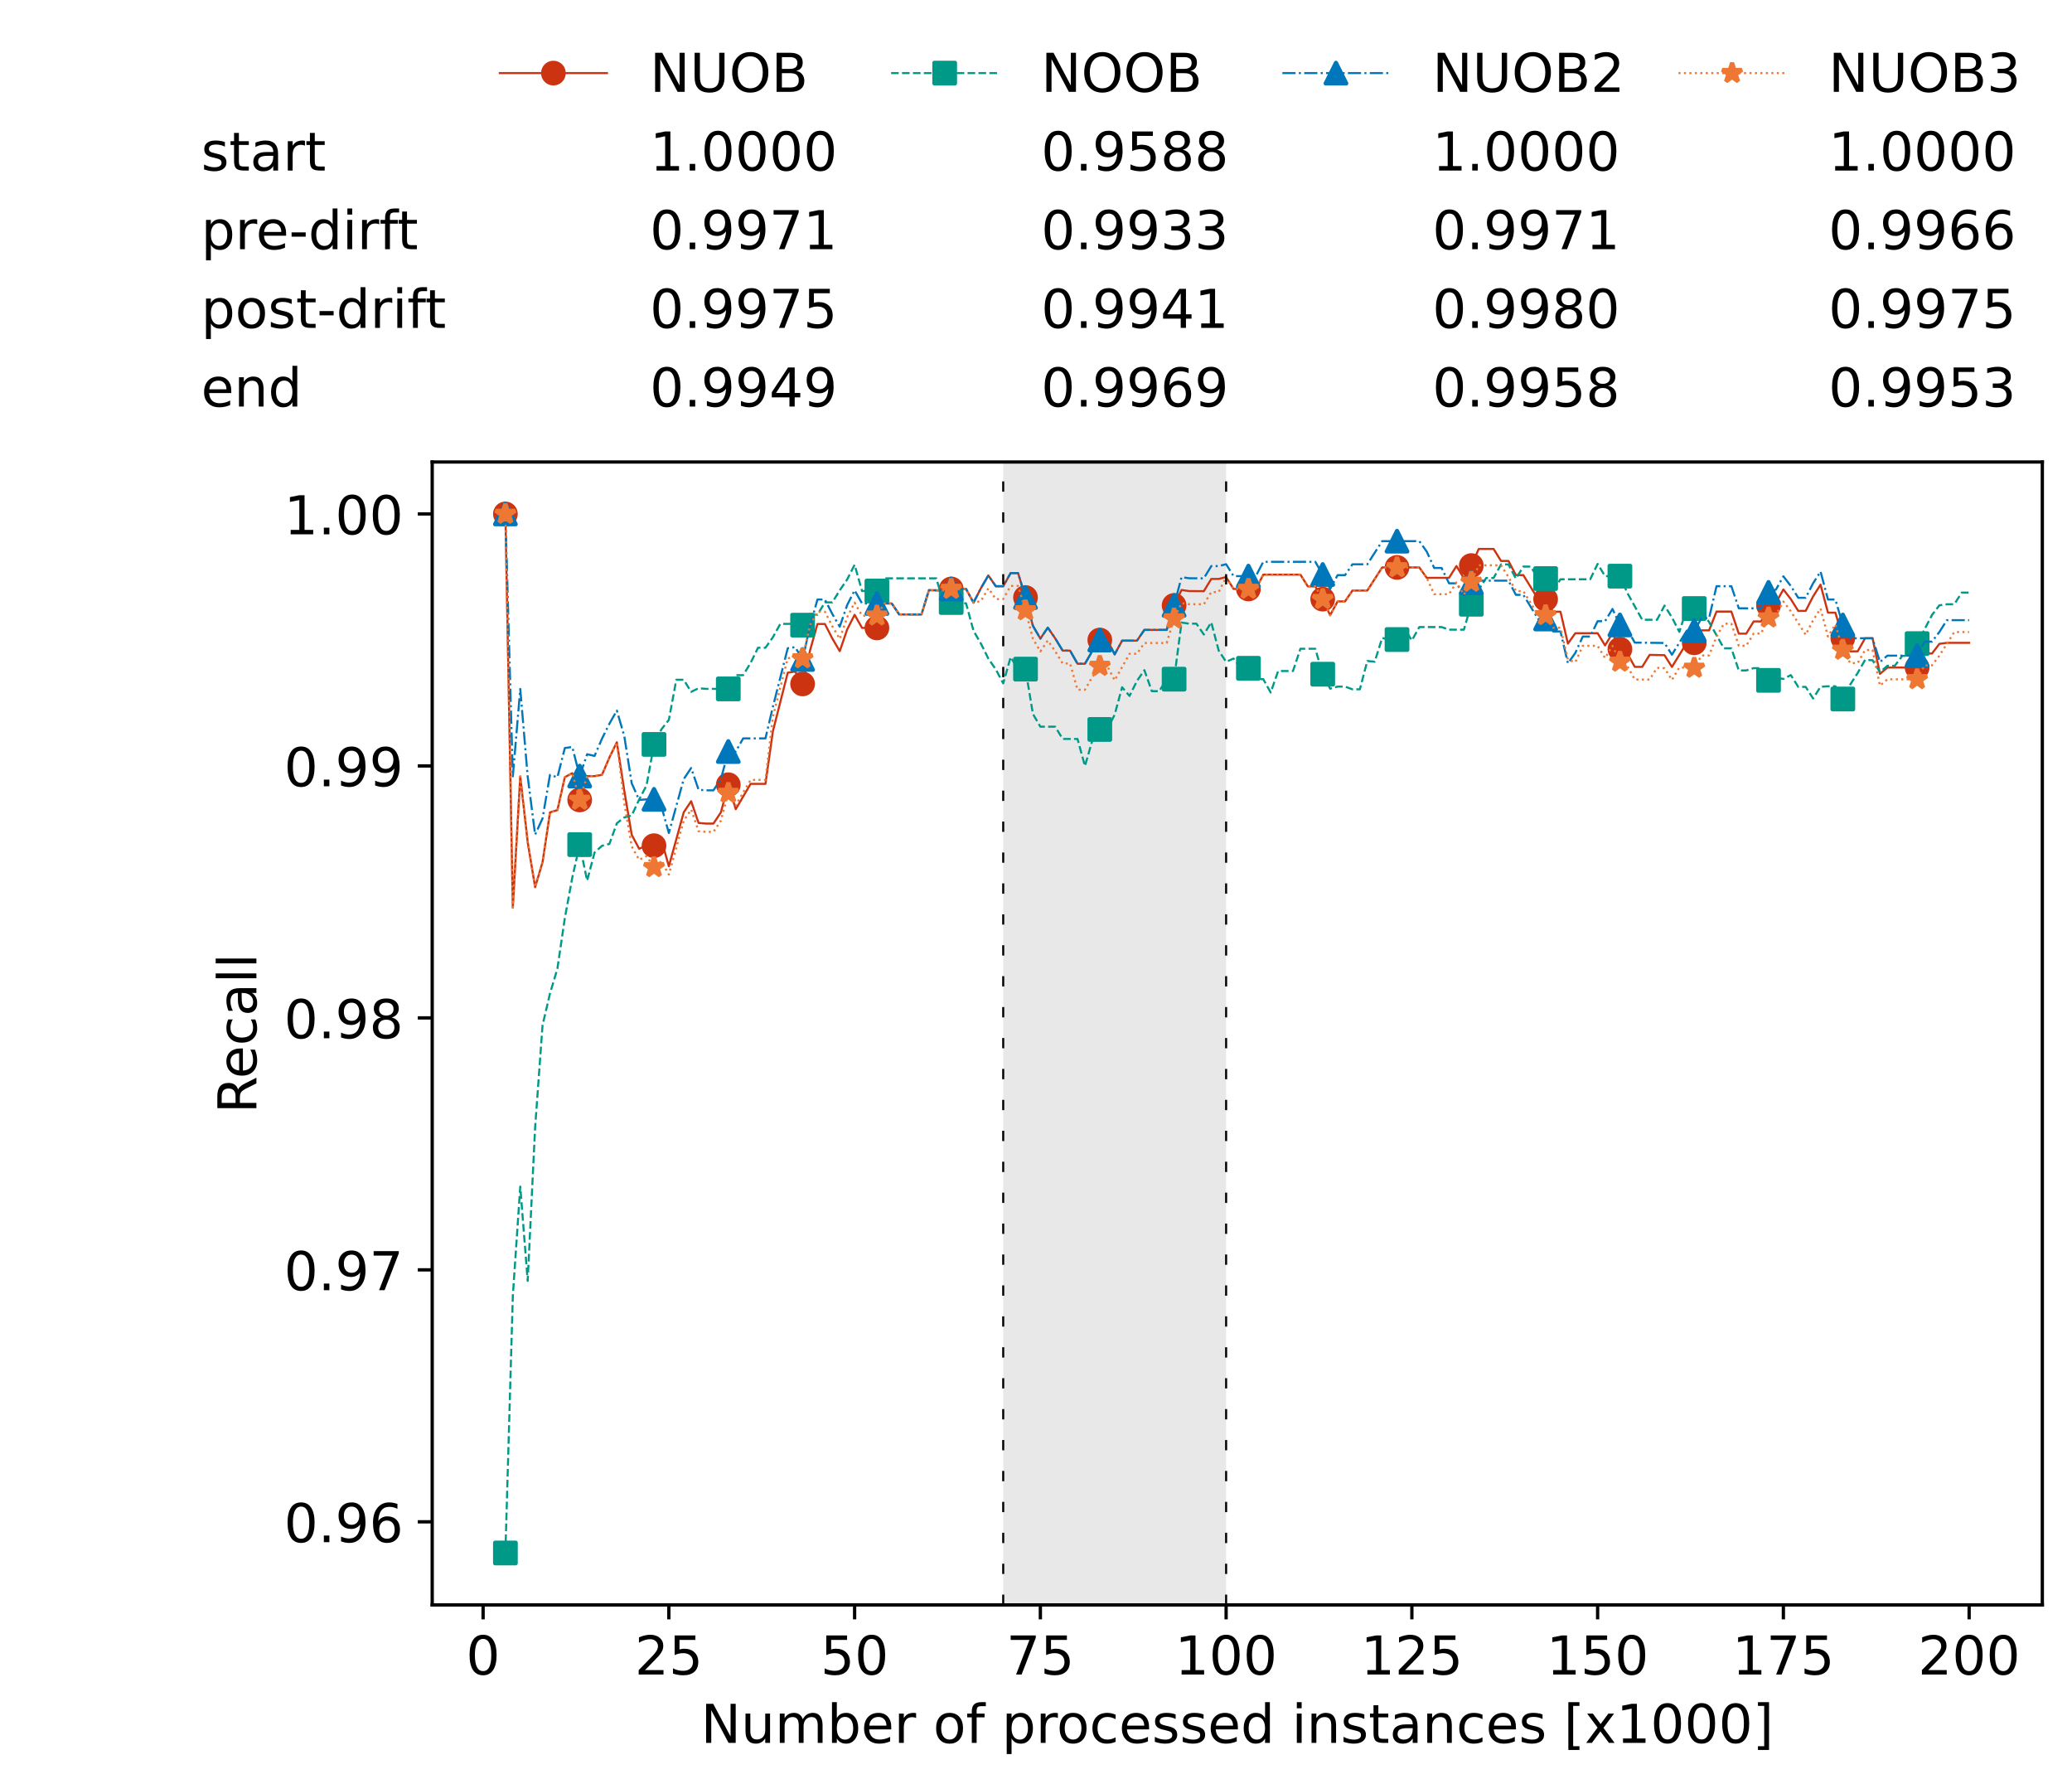 <?xml version="1.0" encoding="utf-8" standalone="no"?>
<!DOCTYPE svg PUBLIC "-//W3C//DTD SVG 1.1//EN"
  "http://www.w3.org/Graphics/SVG/1.1/DTD/svg11.dtd">
<!-- Created with matplotlib (https://matplotlib.org/) -->
<svg height="432.615pt" version="1.1" viewBox="0 0 502.65 432.615" width="502.65pt" xmlns="http://www.w3.org/2000/svg" xmlns:xlink="http://www.w3.org/1999/xlink">
 <defs>
  <style type="text/css">*{stroke-linecap:butt;stroke-linejoin:round;}</style>
 </defs>
 <g id="figure_1">
  <g id="patch_1">
   <path d="M 0 432.615 
L 502.65 432.615 
L 502.65 0 
L 0 0 
z
" style="fill:#ffffff;"/>
  </g>
  <g id="axes_1">
   <g id="patch_2">
    <path d="M 104.85 389.252 
L 495.45 389.252 
L 495.45 112.052 
L 104.85 112.052 
z
" style="fill:#ffffff;"/>
   </g>
   <g id="patch_3">
    <path clip-path="url(#p2438cca6ee)" d="M 297.446 389.252 
L 297.446 112.052 
L 243.372 112.052 
L 243.372 389.252 
z
" style="fill:#d3d3d3;opacity:0.5;"/>
   </g>
   <g id="matplotlib.axis_1">
    <g id="xtick_1">
     <g id="line2d_1">
      <defs>
       <path d="M 0 0 
L 0 3.5 
" id="m6bb8c2699d" style="stroke:#000000;stroke-width:0.8;"/>
      </defs>
      <g>
       <use style="stroke:#000000;stroke-width:0.8;" x="117.197" xlink:href="#m6bb8c2699d" y="389.252"/>
      </g>
     </g>
     <g id="text_1">
      <!-- 0 -->
      <g transform="translate(113.061 406.13)scale(0.13 -0.13)">
       <defs>
        <path d="M 31.781 66.406 
Q 24.172 66.406 20.328 58.906 
Q 16.5 51.422 16.5 36.375 
Q 16.5 21.391 20.328 13.891 
Q 24.172 6.391 31.781 6.391 
Q 39.453 6.391 43.281 13.891 
Q 47.125 21.391 47.125 36.375 
Q 47.125 51.422 43.281 58.906 
Q 39.453 66.406 31.781 66.406 
z
M 31.781 74.219 
Q 44.047 74.219 50.516 64.516 
Q 56.984 54.828 56.984 36.375 
Q 56.984 17.969 50.516 8.266 
Q 44.047 -1.422 31.781 -1.422 
Q 19.531 -1.422 13.062 8.266 
Q 6.594 17.969 6.594 36.375 
Q 6.594 54.828 13.062 64.516 
Q 19.531 74.219 31.781 74.219 
z
" id="DejaVuSans-48"/>
       </defs>
       <use xlink:href="#DejaVuSans-48"/>
      </g>
     </g>
    </g>
    <g id="xtick_2">
     <g id="line2d_2">
      <g>
       <use style="stroke:#000000;stroke-width:0.8;" x="162.259" xlink:href="#m6bb8c2699d" y="389.252"/>
      </g>
     </g>
     <g id="text_2">
      <!-- 25 -->
      <g transform="translate(153.988 406.13)scale(0.13 -0.13)">
       <defs>
        <path d="M 19.188 8.297 
L 53.609 8.297 
L 53.609 0 
L 7.328 0 
L 7.328 8.297 
Q 12.938 14.109 22.625 23.891 
Q 32.328 33.688 34.812 36.531 
Q 39.547 41.844 41.422 45.531 
Q 43.312 49.219 43.312 52.781 
Q 43.312 58.594 39.234 62.25 
Q 35.156 65.922 28.609 65.922 
Q 23.969 65.922 18.812 64.312 
Q 13.672 62.703 7.812 59.422 
L 7.812 69.391 
Q 13.766 71.781 18.938 73 
Q 24.125 74.219 28.422 74.219 
Q 39.75 74.219 46.484 68.547 
Q 53.219 62.891 53.219 53.422 
Q 53.219 48.922 51.531 44.891 
Q 49.859 40.875 45.406 35.406 
Q 44.188 33.984 37.641 27.219 
Q 31.109 20.453 19.188 8.297 
z
" id="DejaVuSans-50"/>
        <path d="M 10.797 72.906 
L 49.516 72.906 
L 49.516 64.594 
L 19.828 64.594 
L 19.828 46.734 
Q 21.969 47.469 24.109 47.828 
Q 26.266 48.188 28.422 48.188 
Q 40.625 48.188 47.75 41.5 
Q 54.891 34.812 54.891 23.391 
Q 54.891 11.625 47.562 5.094 
Q 40.234 -1.422 26.906 -1.422 
Q 22.312 -1.422 17.547 -0.641 
Q 12.797 0.141 7.719 1.703 
L 7.719 11.625 
Q 12.109 9.234 16.797 8.062 
Q 21.484 6.891 26.703 6.891 
Q 35.156 6.891 40.078 11.328 
Q 45.016 15.766 45.016 23.391 
Q 45.016 31 40.078 35.438 
Q 35.156 39.891 26.703 39.891 
Q 22.75 39.891 18.812 39.016 
Q 14.891 38.141 10.797 36.281 
z
" id="DejaVuSans-53"/>
       </defs>
       <use xlink:href="#DejaVuSans-50"/>
       <use x="63.623" xlink:href="#DejaVuSans-53"/>
      </g>
     </g>
    </g>
    <g id="xtick_3">
     <g id="line2d_3">
      <g>
       <use style="stroke:#000000;stroke-width:0.8;" x="207.322" xlink:href="#m6bb8c2699d" y="389.252"/>
      </g>
     </g>
     <g id="text_3">
      <!-- 50 -->
      <g transform="translate(199.05 406.13)scale(0.13 -0.13)">
       <use xlink:href="#DejaVuSans-53"/>
       <use x="63.623" xlink:href="#DejaVuSans-48"/>
      </g>
     </g>
    </g>
    <g id="xtick_4">
     <g id="line2d_4">
      <g>
       <use style="stroke:#000000;stroke-width:0.8;" x="252.384" xlink:href="#m6bb8c2699d" y="389.252"/>
      </g>
     </g>
     <g id="text_4">
      <!-- 75 -->
      <g transform="translate(244.113 406.13)scale(0.13 -0.13)">
       <defs>
        <path d="M 8.203 72.906 
L 55.078 72.906 
L 55.078 68.703 
L 28.609 0 
L 18.312 0 
L 43.219 64.594 
L 8.203 64.594 
z
" id="DejaVuSans-55"/>
       </defs>
       <use xlink:href="#DejaVuSans-55"/>
       <use x="63.623" xlink:href="#DejaVuSans-53"/>
      </g>
     </g>
    </g>
    <g id="xtick_5">
     <g id="line2d_5">
      <g>
       <use style="stroke:#000000;stroke-width:0.8;" x="297.446" xlink:href="#m6bb8c2699d" y="389.252"/>
      </g>
     </g>
     <g id="text_5">
      <!-- 100 -->
      <g transform="translate(285.039 406.13)scale(0.13 -0.13)">
       <defs>
        <path d="M 12.406 8.297 
L 28.516 8.297 
L 28.516 63.922 
L 10.984 60.406 
L 10.984 69.391 
L 28.422 72.906 
L 38.281 72.906 
L 38.281 8.297 
L 54.391 8.297 
L 54.391 0 
L 12.406 0 
z
" id="DejaVuSans-49"/>
       </defs>
       <use xlink:href="#DejaVuSans-49"/>
       <use x="63.623" xlink:href="#DejaVuSans-48"/>
       <use x="127.246" xlink:href="#DejaVuSans-48"/>
      </g>
     </g>
    </g>
    <g id="xtick_6">
     <g id="line2d_6">
      <g>
       <use style="stroke:#000000;stroke-width:0.8;" x="342.509" xlink:href="#m6bb8c2699d" y="389.252"/>
      </g>
     </g>
     <g id="text_6">
      <!-- 125 -->
      <g transform="translate(330.102 406.13)scale(0.13 -0.13)">
       <use xlink:href="#DejaVuSans-49"/>
       <use x="63.623" xlink:href="#DejaVuSans-50"/>
       <use x="127.246" xlink:href="#DejaVuSans-53"/>
      </g>
     </g>
    </g>
    <g id="xtick_7">
     <g id="line2d_7">
      <g>
       <use style="stroke:#000000;stroke-width:0.8;" x="387.571" xlink:href="#m6bb8c2699d" y="389.252"/>
      </g>
     </g>
     <g id="text_7">
      <!-- 150 -->
      <g transform="translate(375.164 406.13)scale(0.13 -0.13)">
       <use xlink:href="#DejaVuSans-49"/>
       <use x="63.623" xlink:href="#DejaVuSans-53"/>
       <use x="127.246" xlink:href="#DejaVuSans-48"/>
      </g>
     </g>
    </g>
    <g id="xtick_8">
     <g id="line2d_8">
      <g>
       <use style="stroke:#000000;stroke-width:0.8;" x="432.633" xlink:href="#m6bb8c2699d" y="389.252"/>
      </g>
     </g>
     <g id="text_8">
      <!-- 175 -->
      <g transform="translate(420.226 406.13)scale(0.13 -0.13)">
       <use xlink:href="#DejaVuSans-49"/>
       <use x="63.623" xlink:href="#DejaVuSans-55"/>
       <use x="127.246" xlink:href="#DejaVuSans-53"/>
      </g>
     </g>
    </g>
    <g id="xtick_9">
     <g id="line2d_9">
      <g>
       <use style="stroke:#000000;stroke-width:0.8;" x="477.695" xlink:href="#m6bb8c2699d" y="389.252"/>
      </g>
     </g>
     <g id="text_9">
      <!-- 200 -->
      <g transform="translate(465.289 406.13)scale(0.13 -0.13)">
       <use xlink:href="#DejaVuSans-50"/>
       <use x="63.623" xlink:href="#DejaVuSans-48"/>
       <use x="127.246" xlink:href="#DejaVuSans-48"/>
      </g>
     </g>
    </g>
    <g id="text_10">
     <!-- Number of processed instances [x1000] -->
     <g transform="translate(170.025 422.711)scale(0.13 -0.13)">
      <defs>
       <path d="M 9.812 72.906 
L 23.094 72.906 
L 55.422 11.922 
L 55.422 72.906 
L 64.984 72.906 
L 64.984 0 
L 51.703 0 
L 19.391 60.984 
L 19.391 0 
L 9.812 0 
z
" id="DejaVuSans-78"/>
       <path d="M 8.5 21.578 
L 8.5 54.688 
L 17.484 54.688 
L 17.484 21.922 
Q 17.484 14.156 20.5 10.266 
Q 23.531 6.391 29.594 6.391 
Q 36.859 6.391 41.078 11.031 
Q 45.312 15.672 45.312 23.688 
L 45.312 54.688 
L 54.297 54.688 
L 54.297 0 
L 45.312 0 
L 45.312 8.406 
Q 42.047 3.422 37.719 1 
Q 33.406 -1.422 27.688 -1.422 
Q 18.266 -1.422 13.375 4.438 
Q 8.5 10.297 8.5 21.578 
z
M 31.109 56 
z
" id="DejaVuSans-117"/>
       <path d="M 52 44.188 
Q 55.375 50.25 60.062 53.125 
Q 64.75 56 71.094 56 
Q 79.641 56 84.281 50.016 
Q 88.922 44.047 88.922 33.016 
L 88.922 0 
L 79.891 0 
L 79.891 32.719 
Q 79.891 40.578 77.094 44.375 
Q 74.312 48.188 68.609 48.188 
Q 61.625 48.188 57.562 43.547 
Q 53.516 38.922 53.516 30.906 
L 53.516 0 
L 44.484 0 
L 44.484 32.719 
Q 44.484 40.625 41.703 44.406 
Q 38.922 48.188 33.109 48.188 
Q 26.219 48.188 22.156 43.531 
Q 18.109 38.875 18.109 30.906 
L 18.109 0 
L 9.078 0 
L 9.078 54.688 
L 18.109 54.688 
L 18.109 46.188 
Q 21.188 51.219 25.484 53.609 
Q 29.781 56 35.688 56 
Q 41.656 56 45.828 52.969 
Q 50 49.953 52 44.188 
z
" id="DejaVuSans-109"/>
       <path d="M 48.688 27.297 
Q 48.688 37.203 44.609 42.844 
Q 40.531 48.484 33.406 48.484 
Q 26.266 48.484 22.188 42.844 
Q 18.109 37.203 18.109 27.297 
Q 18.109 17.391 22.188 11.75 
Q 26.266 6.109 33.406 6.109 
Q 40.531 6.109 44.609 11.75 
Q 48.688 17.391 48.688 27.297 
z
M 18.109 46.391 
Q 20.953 51.266 25.266 53.625 
Q 29.594 56 35.594 56 
Q 45.562 56 51.781 48.094 
Q 58.016 40.188 58.016 27.297 
Q 58.016 14.406 51.781 6.484 
Q 45.562 -1.422 35.594 -1.422 
Q 29.594 -1.422 25.266 0.953 
Q 20.953 3.328 18.109 8.203 
L 18.109 0 
L 9.078 0 
L 9.078 75.984 
L 18.109 75.984 
z
" id="DejaVuSans-98"/>
       <path d="M 56.203 29.594 
L 56.203 25.203 
L 14.891 25.203 
Q 15.484 15.922 20.484 11.062 
Q 25.484 6.203 34.422 6.203 
Q 39.594 6.203 44.453 7.469 
Q 49.312 8.734 54.109 11.281 
L 54.109 2.781 
Q 49.266 0.734 44.188 -0.344 
Q 39.109 -1.422 33.891 -1.422 
Q 20.797 -1.422 13.156 6.188 
Q 5.516 13.812 5.516 26.812 
Q 5.516 40.234 12.766 48.109 
Q 20.016 56 32.328 56 
Q 43.359 56 49.781 48.891 
Q 56.203 41.797 56.203 29.594 
z
M 47.219 32.234 
Q 47.125 39.594 43.094 43.984 
Q 39.062 48.391 32.422 48.391 
Q 24.906 48.391 20.391 44.141 
Q 15.875 39.891 15.188 32.172 
z
" id="DejaVuSans-101"/>
       <path d="M 41.109 46.297 
Q 39.594 47.172 37.812 47.578 
Q 36.031 48 33.891 48 
Q 26.266 48 22.188 43.047 
Q 18.109 38.094 18.109 28.812 
L 18.109 0 
L 9.078 0 
L 9.078 54.688 
L 18.109 54.688 
L 18.109 46.188 
Q 20.953 51.172 25.484 53.578 
Q 30.031 56 36.531 56 
Q 37.453 56 38.578 55.875 
Q 39.703 55.766 41.062 55.516 
z
" id="DejaVuSans-114"/>
       <path id="DejaVuSans-32"/>
       <path d="M 30.609 48.391 
Q 23.391 48.391 19.188 42.75 
Q 14.984 37.109 14.984 27.297 
Q 14.984 17.484 19.156 11.844 
Q 23.344 6.203 30.609 6.203 
Q 37.797 6.203 41.984 11.859 
Q 46.188 17.531 46.188 27.297 
Q 46.188 37.016 41.984 42.703 
Q 37.797 48.391 30.609 48.391 
z
M 30.609 56 
Q 42.328 56 49.016 48.375 
Q 55.719 40.766 55.719 27.297 
Q 55.719 13.875 49.016 6.219 
Q 42.328 -1.422 30.609 -1.422 
Q 18.844 -1.422 12.172 6.219 
Q 5.516 13.875 5.516 27.297 
Q 5.516 40.766 12.172 48.375 
Q 18.844 56 30.609 56 
z
" id="DejaVuSans-111"/>
       <path d="M 37.109 75.984 
L 37.109 68.5 
L 28.516 68.5 
Q 23.688 68.5 21.797 66.547 
Q 19.922 64.594 19.922 59.516 
L 19.922 54.688 
L 34.719 54.688 
L 34.719 47.703 
L 19.922 47.703 
L 19.922 0 
L 10.891 0 
L 10.891 47.703 
L 2.297 47.703 
L 2.297 54.688 
L 10.891 54.688 
L 10.891 58.5 
Q 10.891 67.625 15.141 71.797 
Q 19.391 75.984 28.609 75.984 
z
" id="DejaVuSans-102"/>
       <path d="M 18.109 8.203 
L 18.109 -20.797 
L 9.078 -20.797 
L 9.078 54.688 
L 18.109 54.688 
L 18.109 46.391 
Q 20.953 51.266 25.266 53.625 
Q 29.594 56 35.594 56 
Q 45.562 56 51.781 48.094 
Q 58.016 40.188 58.016 27.297 
Q 58.016 14.406 51.781 6.484 
Q 45.562 -1.422 35.594 -1.422 
Q 29.594 -1.422 25.266 0.953 
Q 20.953 3.328 18.109 8.203 
z
M 48.688 27.297 
Q 48.688 37.203 44.609 42.844 
Q 40.531 48.484 33.406 48.484 
Q 26.266 48.484 22.188 42.844 
Q 18.109 37.203 18.109 27.297 
Q 18.109 17.391 22.188 11.75 
Q 26.266 6.109 33.406 6.109 
Q 40.531 6.109 44.609 11.75 
Q 48.688 17.391 48.688 27.297 
z
" id="DejaVuSans-112"/>
       <path d="M 48.781 52.594 
L 48.781 44.188 
Q 44.969 46.297 41.141 47.344 
Q 37.312 48.391 33.406 48.391 
Q 24.656 48.391 19.812 42.844 
Q 14.984 37.312 14.984 27.297 
Q 14.984 17.281 19.812 11.734 
Q 24.656 6.203 33.406 6.203 
Q 37.312 6.203 41.141 7.25 
Q 44.969 8.297 48.781 10.406 
L 48.781 2.094 
Q 45.016 0.344 40.984 -0.531 
Q 36.969 -1.422 32.422 -1.422 
Q 20.062 -1.422 12.781 6.344 
Q 5.516 14.109 5.516 27.297 
Q 5.516 40.672 12.859 48.328 
Q 20.219 56 33.016 56 
Q 37.156 56 41.109 55.141 
Q 45.062 54.297 48.781 52.594 
z
" id="DejaVuSans-99"/>
       <path d="M 44.281 53.078 
L 44.281 44.578 
Q 40.484 46.531 36.375 47.5 
Q 32.281 48.484 27.875 48.484 
Q 21.188 48.484 17.844 46.438 
Q 14.5 44.391 14.5 40.281 
Q 14.5 37.156 16.891 35.375 
Q 19.281 33.594 26.516 31.984 
L 29.594 31.297 
Q 39.156 29.25 43.188 25.516 
Q 47.219 21.781 47.219 15.094 
Q 47.219 7.469 41.188 3.016 
Q 35.156 -1.422 24.609 -1.422 
Q 20.219 -1.422 15.453 -0.562 
Q 10.688 0.297 5.422 2 
L 5.422 11.281 
Q 10.406 8.688 15.234 7.391 
Q 20.062 6.109 24.812 6.109 
Q 31.156 6.109 34.562 8.281 
Q 37.984 10.453 37.984 14.406 
Q 37.984 18.062 35.516 20.016 
Q 33.062 21.969 24.703 23.781 
L 21.578 24.516 
Q 13.234 26.266 9.516 29.906 
Q 5.812 33.547 5.812 39.891 
Q 5.812 47.609 11.281 51.797 
Q 16.75 56 26.812 56 
Q 31.781 56 36.172 55.266 
Q 40.578 54.547 44.281 53.078 
z
" id="DejaVuSans-115"/>
       <path d="M 45.406 46.391 
L 45.406 75.984 
L 54.391 75.984 
L 54.391 0 
L 45.406 0 
L 45.406 8.203 
Q 42.578 3.328 38.25 0.953 
Q 33.938 -1.422 27.875 -1.422 
Q 17.969 -1.422 11.734 6.484 
Q 5.516 14.406 5.516 27.297 
Q 5.516 40.188 11.734 48.094 
Q 17.969 56 27.875 56 
Q 33.938 56 38.25 53.625 
Q 42.578 51.266 45.406 46.391 
z
M 14.797 27.297 
Q 14.797 17.391 18.875 11.75 
Q 22.953 6.109 30.078 6.109 
Q 37.203 6.109 41.297 11.75 
Q 45.406 17.391 45.406 27.297 
Q 45.406 37.203 41.297 42.844 
Q 37.203 48.484 30.078 48.484 
Q 22.953 48.484 18.875 42.844 
Q 14.797 37.203 14.797 27.297 
z
" id="DejaVuSans-100"/>
       <path d="M 9.422 54.688 
L 18.406 54.688 
L 18.406 0 
L 9.422 0 
z
M 9.422 75.984 
L 18.406 75.984 
L 18.406 64.594 
L 9.422 64.594 
z
" id="DejaVuSans-105"/>
       <path d="M 54.891 33.016 
L 54.891 0 
L 45.906 0 
L 45.906 32.719 
Q 45.906 40.484 42.875 44.328 
Q 39.844 48.188 33.797 48.188 
Q 26.516 48.188 22.312 43.547 
Q 18.109 38.922 18.109 30.906 
L 18.109 0 
L 9.078 0 
L 9.078 54.688 
L 18.109 54.688 
L 18.109 46.188 
Q 21.344 51.125 25.703 53.562 
Q 30.078 56 35.797 56 
Q 45.219 56 50.047 50.172 
Q 54.891 44.344 54.891 33.016 
z
" id="DejaVuSans-110"/>
       <path d="M 18.312 70.219 
L 18.312 54.688 
L 36.812 54.688 
L 36.812 47.703 
L 18.312 47.703 
L 18.312 18.016 
Q 18.312 11.328 20.141 9.422 
Q 21.969 7.516 27.594 7.516 
L 36.812 7.516 
L 36.812 0 
L 27.594 0 
Q 17.188 0 13.234 3.875 
Q 9.281 7.766 9.281 18.016 
L 9.281 47.703 
L 2.688 47.703 
L 2.688 54.688 
L 9.281 54.688 
L 9.281 70.219 
z
" id="DejaVuSans-116"/>
       <path d="M 34.281 27.484 
Q 23.391 27.484 19.188 25 
Q 14.984 22.516 14.984 16.5 
Q 14.984 11.719 18.141 8.906 
Q 21.297 6.109 26.703 6.109 
Q 34.188 6.109 38.703 11.406 
Q 43.219 16.703 43.219 25.484 
L 43.219 27.484 
z
M 52.203 31.203 
L 52.203 0 
L 43.219 0 
L 43.219 8.297 
Q 40.141 3.328 35.547 0.953 
Q 30.953 -1.422 24.312 -1.422 
Q 15.922 -1.422 10.953 3.297 
Q 6 8.016 6 15.922 
Q 6 25.141 12.172 29.828 
Q 18.359 34.516 30.609 34.516 
L 43.219 34.516 
L 43.219 35.406 
Q 43.219 41.609 39.141 45 
Q 35.062 48.391 27.688 48.391 
Q 23 48.391 18.547 47.266 
Q 14.109 46.141 10.016 43.891 
L 10.016 52.203 
Q 14.938 54.109 19.578 55.047 
Q 24.219 56 28.609 56 
Q 40.484 56 46.344 49.844 
Q 52.203 43.703 52.203 31.203 
z
" id="DejaVuSans-97"/>
       <path d="M 8.594 75.984 
L 29.297 75.984 
L 29.297 69 
L 17.578 69 
L 17.578 -6.203 
L 29.297 -6.203 
L 29.297 -13.188 
L 8.594 -13.188 
z
" id="DejaVuSans-91"/>
       <path d="M 54.891 54.688 
L 35.109 28.078 
L 55.906 0 
L 45.312 0 
L 29.391 21.484 
L 13.484 0 
L 2.875 0 
L 24.125 28.609 
L 4.688 54.688 
L 15.281 54.688 
L 29.781 35.203 
L 44.281 54.688 
z
" id="DejaVuSans-120"/>
       <path d="M 30.422 75.984 
L 30.422 -13.188 
L 9.719 -13.188 
L 9.719 -6.203 
L 21.391 -6.203 
L 21.391 69 
L 9.719 69 
L 9.719 75.984 
z
" id="DejaVuSans-93"/>
      </defs>
      <use xlink:href="#DejaVuSans-78"/>
      <use x="74.805" xlink:href="#DejaVuSans-117"/>
      <use x="138.184" xlink:href="#DejaVuSans-109"/>
      <use x="235.596" xlink:href="#DejaVuSans-98"/>
      <use x="299.072" xlink:href="#DejaVuSans-101"/>
      <use x="360.596" xlink:href="#DejaVuSans-114"/>
      <use x="401.709" xlink:href="#DejaVuSans-32"/>
      <use x="433.496" xlink:href="#DejaVuSans-111"/>
      <use x="494.678" xlink:href="#DejaVuSans-102"/>
      <use x="529.883" xlink:href="#DejaVuSans-32"/>
      <use x="561.67" xlink:href="#DejaVuSans-112"/>
      <use x="625.146" xlink:href="#DejaVuSans-114"/>
      <use x="664.01" xlink:href="#DejaVuSans-111"/>
      <use x="725.191" xlink:href="#DejaVuSans-99"/>
      <use x="780.172" xlink:href="#DejaVuSans-101"/>
      <use x="841.695" xlink:href="#DejaVuSans-115"/>
      <use x="893.795" xlink:href="#DejaVuSans-115"/>
      <use x="945.895" xlink:href="#DejaVuSans-101"/>
      <use x="1007.418" xlink:href="#DejaVuSans-100"/>
      <use x="1070.895" xlink:href="#DejaVuSans-32"/>
      <use x="1102.682" xlink:href="#DejaVuSans-105"/>
      <use x="1130.465" xlink:href="#DejaVuSans-110"/>
      <use x="1193.844" xlink:href="#DejaVuSans-115"/>
      <use x="1245.943" xlink:href="#DejaVuSans-116"/>
      <use x="1285.152" xlink:href="#DejaVuSans-97"/>
      <use x="1346.432" xlink:href="#DejaVuSans-110"/>
      <use x="1409.811" xlink:href="#DejaVuSans-99"/>
      <use x="1464.791" xlink:href="#DejaVuSans-101"/>
      <use x="1526.314" xlink:href="#DejaVuSans-115"/>
      <use x="1578.414" xlink:href="#DejaVuSans-32"/>
      <use x="1610.201" xlink:href="#DejaVuSans-91"/>
      <use x="1649.215" xlink:href="#DejaVuSans-120"/>
      <use x="1708.395" xlink:href="#DejaVuSans-49"/>
      <use x="1772.018" xlink:href="#DejaVuSans-48"/>
      <use x="1835.641" xlink:href="#DejaVuSans-48"/>
      <use x="1899.264" xlink:href="#DejaVuSans-48"/>
      <use x="1962.887" xlink:href="#DejaVuSans-93"/>
     </g>
    </g>
   </g>
   <g id="matplotlib.axis_2">
    <g id="ytick_1">
     <g id="line2d_10">
      <defs>
       <path d="M 0 0 
L -3.5 0 
" id="mf9a62db661" style="stroke:#000000;stroke-width:0.8;"/>
      </defs>
      <g>
       <use style="stroke:#000000;stroke-width:0.8;" x="104.85" xlink:href="#mf9a62db661" y="369.092"/>
      </g>
     </g>
     <g id="text_11">
      <!-- 0.96 -->
      <g transform="translate(68.905 374.031)scale(0.13 -0.13)">
       <defs>
        <path d="M 10.688 12.406 
L 21 12.406 
L 21 0 
L 10.688 0 
z
" id="DejaVuSans-46"/>
        <path d="M 10.984 1.516 
L 10.984 10.5 
Q 14.703 8.734 18.5 7.812 
Q 22.312 6.891 25.984 6.891 
Q 35.75 6.891 40.891 13.453 
Q 46.047 20.016 46.781 33.406 
Q 43.953 29.203 39.594 26.953 
Q 35.25 24.703 29.984 24.703 
Q 19.047 24.703 12.672 31.312 
Q 6.297 37.938 6.297 49.422 
Q 6.297 60.641 12.938 67.422 
Q 19.578 74.219 30.609 74.219 
Q 43.266 74.219 49.922 64.516 
Q 56.594 54.828 56.594 36.375 
Q 56.594 19.141 48.406 8.859 
Q 40.234 -1.422 26.422 -1.422 
Q 22.703 -1.422 18.891 -0.688 
Q 15.094 0.047 10.984 1.516 
z
M 30.609 32.422 
Q 37.25 32.422 41.125 36.953 
Q 45.016 41.5 45.016 49.422 
Q 45.016 57.281 41.125 61.844 
Q 37.25 66.406 30.609 66.406 
Q 23.969 66.406 20.094 61.844 
Q 16.219 57.281 16.219 49.422 
Q 16.219 41.5 20.094 36.953 
Q 23.969 32.422 30.609 32.422 
z
" id="DejaVuSans-57"/>
        <path d="M 33.016 40.375 
Q 26.375 40.375 22.484 35.828 
Q 18.609 31.297 18.609 23.391 
Q 18.609 15.531 22.484 10.953 
Q 26.375 6.391 33.016 6.391 
Q 39.656 6.391 43.531 10.953 
Q 47.406 15.531 47.406 23.391 
Q 47.406 31.297 43.531 35.828 
Q 39.656 40.375 33.016 40.375 
z
M 52.594 71.297 
L 52.594 62.312 
Q 48.875 64.062 45.094 64.984 
Q 41.312 65.922 37.594 65.922 
Q 27.828 65.922 22.672 59.328 
Q 17.531 52.734 16.797 39.406 
Q 19.672 43.656 24.016 45.922 
Q 28.375 48.188 33.594 48.188 
Q 44.578 48.188 50.953 41.516 
Q 57.328 34.859 57.328 23.391 
Q 57.328 12.156 50.688 5.359 
Q 44.047 -1.422 33.016 -1.422 
Q 20.359 -1.422 13.672 8.266 
Q 6.984 17.969 6.984 36.375 
Q 6.984 53.656 15.188 63.938 
Q 23.391 74.219 37.203 74.219 
Q 40.922 74.219 44.703 73.484 
Q 48.484 72.75 52.594 71.297 
z
" id="DejaVuSans-54"/>
       </defs>
       <use xlink:href="#DejaVuSans-48"/>
       <use x="63.623" xlink:href="#DejaVuSans-46"/>
       <use x="95.41" xlink:href="#DejaVuSans-57"/>
       <use x="159.033" xlink:href="#DejaVuSans-54"/>
      </g>
     </g>
    </g>
    <g id="ytick_2">
     <g id="line2d_11">
      <g>
       <use style="stroke:#000000;stroke-width:0.8;" x="104.85" xlink:href="#mf9a62db661" y="307.982"/>
      </g>
     </g>
     <g id="text_12">
      <!-- 0.97 -->
      <g transform="translate(68.905 312.921)scale(0.13 -0.13)">
       <use xlink:href="#DejaVuSans-48"/>
       <use x="63.623" xlink:href="#DejaVuSans-46"/>
       <use x="95.41" xlink:href="#DejaVuSans-57"/>
       <use x="159.033" xlink:href="#DejaVuSans-55"/>
      </g>
     </g>
    </g>
    <g id="ytick_3">
     <g id="line2d_12">
      <g>
       <use style="stroke:#000000;stroke-width:0.8;" x="104.85" xlink:href="#mf9a62db661" y="246.872"/>
      </g>
     </g>
     <g id="text_13">
      <!-- 0.98 -->
      <g transform="translate(68.905 251.811)scale(0.13 -0.13)">
       <defs>
        <path d="M 31.781 34.625 
Q 24.75 34.625 20.719 30.859 
Q 16.703 27.094 16.703 20.516 
Q 16.703 13.922 20.719 10.156 
Q 24.75 6.391 31.781 6.391 
Q 38.812 6.391 42.859 10.172 
Q 46.922 13.969 46.922 20.516 
Q 46.922 27.094 42.891 30.859 
Q 38.875 34.625 31.781 34.625 
z
M 21.922 38.812 
Q 15.578 40.375 12.031 44.719 
Q 8.5 49.078 8.5 55.328 
Q 8.5 64.062 14.719 69.141 
Q 20.953 74.219 31.781 74.219 
Q 42.672 74.219 48.875 69.141 
Q 55.078 64.062 55.078 55.328 
Q 55.078 49.078 51.531 44.719 
Q 48 40.375 41.703 38.812 
Q 48.828 37.156 52.797 32.312 
Q 56.781 27.484 56.781 20.516 
Q 56.781 9.906 50.312 4.234 
Q 43.844 -1.422 31.781 -1.422 
Q 19.734 -1.422 13.25 4.234 
Q 6.781 9.906 6.781 20.516 
Q 6.781 27.484 10.781 32.312 
Q 14.797 37.156 21.922 38.812 
z
M 18.312 54.391 
Q 18.312 48.734 21.844 45.562 
Q 25.391 42.391 31.781 42.391 
Q 38.141 42.391 41.719 45.562 
Q 45.312 48.734 45.312 54.391 
Q 45.312 60.062 41.719 63.234 
Q 38.141 66.406 31.781 66.406 
Q 25.391 66.406 21.844 63.234 
Q 18.312 60.062 18.312 54.391 
z
" id="DejaVuSans-56"/>
       </defs>
       <use xlink:href="#DejaVuSans-48"/>
       <use x="63.623" xlink:href="#DejaVuSans-46"/>
       <use x="95.41" xlink:href="#DejaVuSans-57"/>
       <use x="159.033" xlink:href="#DejaVuSans-56"/>
      </g>
     </g>
    </g>
    <g id="ytick_4">
     <g id="line2d_13">
      <g>
       <use style="stroke:#000000;stroke-width:0.8;" x="104.85" xlink:href="#mf9a62db661" y="185.762"/>
      </g>
     </g>
     <g id="text_14">
      <!-- 0.99 -->
      <g transform="translate(68.905 190.701)scale(0.13 -0.13)">
       <use xlink:href="#DejaVuSans-48"/>
       <use x="63.623" xlink:href="#DejaVuSans-46"/>
       <use x="95.41" xlink:href="#DejaVuSans-57"/>
       <use x="159.033" xlink:href="#DejaVuSans-57"/>
      </g>
     </g>
    </g>
    <g id="ytick_5">
     <g id="line2d_14">
      <g>
       <use style="stroke:#000000;stroke-width:0.8;" x="104.85" xlink:href="#mf9a62db661" y="124.652"/>
      </g>
     </g>
     <g id="text_15">
      <!-- 1.00 -->
      <g transform="translate(68.905 129.591)scale(0.13 -0.13)">
       <use xlink:href="#DejaVuSans-49"/>
       <use x="63.623" xlink:href="#DejaVuSans-46"/>
       <use x="95.41" xlink:href="#DejaVuSans-48"/>
       <use x="159.033" xlink:href="#DejaVuSans-48"/>
      </g>
     </g>
    </g>
    <g id="text_16">
     <!-- Recall -->
     <g transform="translate(62.201 270.044)rotate(-90)scale(0.13 -0.13)">
      <defs>
       <path d="M 44.391 34.188 
Q 47.562 33.109 50.562 29.594 
Q 53.562 26.078 56.594 19.922 
L 66.609 0 
L 56 0 
L 46.688 18.703 
Q 43.062 26.031 39.672 28.422 
Q 36.281 30.812 30.422 30.812 
L 19.672 30.812 
L 19.672 0 
L 9.812 0 
L 9.812 72.906 
L 32.078 72.906 
Q 44.578 72.906 50.734 67.672 
Q 56.891 62.453 56.891 51.906 
Q 56.891 45.016 53.688 40.469 
Q 50.484 35.938 44.391 34.188 
z
M 19.672 64.797 
L 19.672 38.922 
L 32.078 38.922 
Q 39.203 38.922 42.844 42.219 
Q 46.484 45.516 46.484 51.906 
Q 46.484 58.297 42.844 61.547 
Q 39.203 64.797 32.078 64.797 
z
" id="DejaVuSans-82"/>
       <path d="M 9.422 75.984 
L 18.406 75.984 
L 18.406 0 
L 9.422 0 
z
" id="DejaVuSans-108"/>
      </defs>
      <use xlink:href="#DejaVuSans-82"/>
      <use x="64.982" xlink:href="#DejaVuSans-101"/>
      <use x="126.506" xlink:href="#DejaVuSans-99"/>
      <use x="181.486" xlink:href="#DejaVuSans-97"/>
      <use x="242.766" xlink:href="#DejaVuSans-108"/>
      <use x="270.549" xlink:href="#DejaVuSans-108"/>
     </g>
    </g>
   </g>
   <g id="line2d_15"/>
   <g id="line2d_16"/>
   <g id="line2d_17"/>
   <g id="line2d_18"/>
   <g id="line2d_19"/>
   <g id="line2d_20">
    <path clip-path="url(#p2438cca6ee)" d="M 122.605 124.652 
L 124.407 220.136 
L 126.21 188.308 
L 128.012 204.222 
L 129.815 215.17 
L 131.617 209.097 
L 133.419 197.033 
L 135.222 196.473 
L 137.024 188.493 
L 138.827 187.517 
L 140.629 194.011 
L 142.432 188.231 
L 144.234 188.237 
L 146.037 187.933 
L 147.839 183.715 
L 149.642 180.023 
L 151.444 191.744 
L 153.247 202.463 
L 155.049 205.848 
L 156.852 205.109 
L 158.654 205.109 
L 160.457 203.673 
L 162.259 210.105 
L 165.864 197.024 
L 167.667 194.32 
L 169.469 199.589 
L 171.272 199.746 
L 173.074 199.746 
L 174.877 197.042 
L 176.679 190.327 
L 178.482 196.26 
L 182.087 190.111 
L 185.692 190.111 
L 187.494 177.38 
L 191.099 163.148 
L 192.902 162.882 
L 194.704 165.877 
L 196.507 157.766 
L 198.309 151.333 
L 200.112 151.333 
L 201.914 154.845 
L 203.717 157.931 
L 205.519 152.663 
L 207.322 149.11 
L 209.124 152.293 
L 212.729 152.293 
L 214.532 146.36 
L 216.334 146.36 
L 218.137 149.017 
L 223.544 149.017 
L 225.347 143.141 
L 228.952 143.203 
L 230.754 142.842 
L 234.359 142.842 
L 236.162 146.163 
L 237.964 142.651 
L 239.767 139.565 
L 241.569 142.176 
L 243.372 142.176 
L 245.174 138.993 
L 246.976 138.993 
L 248.779 144.926 
L 250.581 151.793 
L 252.384 154.879 
L 254.186 152.222 
L 255.989 154.834 
L 257.791 157.8 
L 259.594 157.8 
L 261.396 160.983 
L 263.199 160.983 
L 265.001 157.865 
L 266.804 155.231 
L 268.606 155.231 
L 270.409 158.703 
L 272.211 155.382 
L 275.816 155.382 
L 277.619 152.77 
L 283.026 152.77 
L 284.829 146.837 
L 286.631 143.089 
L 288.434 143.36 
L 292.039 143.383 
L 293.841 140.416 
L 295.644 140.416 
L 297.446 139.962 
L 299.249 142.844 
L 304.656 142.844 
L 306.459 139.372 
L 315.471 139.372 
L 317.274 142.228 
L 319.076 142.228 
L 320.879 145.314 
L 322.681 149.22 
L 324.484 145.863 
L 326.286 145.863 
L 328.089 143.229 
L 331.694 143.229 
L 335.299 137.618 
L 344.311 137.618 
L 346.114 140.143 
L 351.521 140.143 
L 353.324 137.288 
L 355.126 140.254 
L 356.928 137.168 
L 358.731 133.139 
L 362.336 133.139 
L 364.138 136.049 
L 365.941 136.049 
L 367.743 139.482 
L 369.546 139.482 
L 373.151 145.337 
L 374.953 145.337 
L 376.756 148.362 
L 378.558 148.362 
L 380.361 156.097 
L 382.163 153.572 
L 387.571 153.572 
L 389.373 156.539 
L 391.176 153.572 
L 392.978 157.44 
L 394.781 158.518 
L 396.583 161.735 
L 398.386 161.735 
L 400.188 158.825 
L 403.793 158.904 
L 405.596 161.759 
L 409.201 155.905 
L 411.003 155.905 
L 412.806 152.879 
L 414.608 152.879 
L 416.411 148.327 
L 420.016 148.327 
L 421.818 153.687 
L 423.621 153.687 
L 425.423 150.721 
L 427.226 150.721 
L 429.028 146.853 
L 430.831 146.174 
L 432.633 142.958 
L 434.436 145.308 
L 436.238 148.164 
L 438.041 148.164 
L 439.843 144.652 
L 441.646 141.796 
L 443.448 148.586 
L 445.251 148.586 
L 447.053 154.759 
L 448.856 157.975 
L 450.658 157.975 
L 452.461 154.792 
L 454.263 154.792 
L 456.066 163.44 
L 457.868 161.899 
L 465.078 161.899 
L 466.881 158.504 
L 468.683 158.504 
L 470.485 156.153 
L 472.288 155.909 
L 477.695 155.909 
L 477.695 155.909 
" style="fill:none;stroke:#cc3311;stroke-linecap:square;stroke-width:0.5;"/>
    <defs>
     <path d="M 0 2.5 
C 0.663 2.5 1.299 2.237 1.768 1.768 
C 2.237 1.299 2.5 0.663 2.5 0 
C 2.5 -0.663 2.237 -1.299 1.768 -1.768 
C 1.299 -2.237 0.663 -2.5 0 -2.5 
C -0.663 -2.5 -1.299 -2.237 -1.768 -1.768 
C -2.237 -1.299 -2.5 -0.663 -2.5 0 
C -2.5 0.663 -2.237 1.299 -1.768 1.768 
C -1.299 2.237 -0.663 2.5 0 2.5 
z
" id="mcbf45a294d" style="stroke:#cc3311;"/>
    </defs>
    <g clip-path="url(#p2438cca6ee)">
     <use style="fill:#cc3311;stroke:#cc3311;" x="122.605" xlink:href="#mcbf45a294d" y="124.652"/>
     <use style="fill:#cc3311;stroke:#cc3311;" x="140.629" xlink:href="#mcbf45a294d" y="194.011"/>
     <use style="fill:#cc3311;stroke:#cc3311;" x="158.654" xlink:href="#mcbf45a294d" y="205.109"/>
     <use style="fill:#cc3311;stroke:#cc3311;" x="176.679" xlink:href="#mcbf45a294d" y="190.327"/>
     <use style="fill:#cc3311;stroke:#cc3311;" x="194.704" xlink:href="#mcbf45a294d" y="165.877"/>
     <use style="fill:#cc3311;stroke:#cc3311;" x="212.729" xlink:href="#mcbf45a294d" y="152.293"/>
     <use style="fill:#cc3311;stroke:#cc3311;" x="230.754" xlink:href="#mcbf45a294d" y="142.842"/>
     <use style="fill:#cc3311;stroke:#cc3311;" x="248.779" xlink:href="#mcbf45a294d" y="144.926"/>
     <use style="fill:#cc3311;stroke:#cc3311;" x="266.804" xlink:href="#mcbf45a294d" y="155.231"/>
     <use style="fill:#cc3311;stroke:#cc3311;" x="284.829" xlink:href="#mcbf45a294d" y="146.837"/>
     <use style="fill:#cc3311;stroke:#cc3311;" x="302.854" xlink:href="#mcbf45a294d" y="142.844"/>
     <use style="fill:#cc3311;stroke:#cc3311;" x="320.879" xlink:href="#mcbf45a294d" y="145.314"/>
     <use style="fill:#cc3311;stroke:#cc3311;" x="338.904" xlink:href="#mcbf45a294d" y="137.618"/>
     <use style="fill:#cc3311;stroke:#cc3311;" x="356.928" xlink:href="#mcbf45a294d" y="137.168"/>
     <use style="fill:#cc3311;stroke:#cc3311;" x="374.953" xlink:href="#mcbf45a294d" y="145.337"/>
     <use style="fill:#cc3311;stroke:#cc3311;" x="392.978" xlink:href="#mcbf45a294d" y="157.44"/>
     <use style="fill:#cc3311;stroke:#cc3311;" x="411.003" xlink:href="#mcbf45a294d" y="155.905"/>
     <use style="fill:#cc3311;stroke:#cc3311;" x="429.028" xlink:href="#mcbf45a294d" y="146.853"/>
     <use style="fill:#cc3311;stroke:#cc3311;" x="447.053" xlink:href="#mcbf45a294d" y="154.759"/>
     <use style="fill:#cc3311;stroke:#cc3311;" x="465.078" xlink:href="#mcbf45a294d" y="161.899"/>
    </g>
   </g>
   <g id="line2d_21"/>
   <g id="line2d_22"/>
   <g id="line2d_23"/>
   <g id="line2d_24"/>
   <g id="line2d_25">
    <path clip-path="url(#p2438cca6ee)" d="M 122.605 376.652 
L 124.407 314.308 
L 126.21 287.792 
L 128.012 310.663 
L 129.815 273.461 
L 131.617 248.659 
L 133.419 240.979 
L 135.222 234.925 
L 137.024 222.673 
L 138.827 212.871 
L 140.629 204.851 
L 142.432 213.599 
L 144.234 206.757 
L 146.037 205.13 
L 147.839 204.674 
L 149.642 199.672 
L 151.444 198.255 
L 153.247 197.777 
L 155.049 193.929 
L 156.852 190.465 
L 158.654 180.545 
L 160.457 176.883 
L 162.259 174.594 
L 164.062 164.859 
L 165.864 164.859 
L 167.667 167.797 
L 169.469 166.919 
L 171.272 167.077 
L 176.679 167.077 
L 178.482 163.751 
L 180.284 163.751 
L 182.087 160.784 
L 183.889 157.103 
L 185.692 157.103 
L 187.494 154.556 
L 189.297 151.306 
L 192.902 151.306 
L 194.704 151.621 
L 196.507 148.917 
L 198.309 149.096 
L 200.112 146.1 
L 201.914 146.1 
L 203.717 143.162 
L 205.519 140.528 
L 207.322 136.975 
L 209.124 143.341 
L 212.729 143.341 
L 214.532 140.264 
L 227.149 140.264 
L 228.952 146.499 
L 230.754 146.138 
L 232.557 146.138 
L 234.359 146.338 
L 236.162 152.98 
L 237.964 156.098 
L 239.767 159.735 
L 241.569 162.347 
L 243.372 165.742 
L 245.174 159.376 
L 246.976 162.286 
L 248.779 162.286 
L 250.581 173.163 
L 252.384 176.25 
L 255.989 176.25 
L 257.791 179.216 
L 261.396 179.216 
L 263.199 185.787 
L 265.001 179.551 
L 266.804 176.917 
L 268.606 176.917 
L 270.409 173.323 
L 272.211 166.68 
L 274.014 168.785 
L 275.816 165.148 
L 277.619 162.536 
L 279.421 167.629 
L 281.224 167.629 
L 283.026 164.719 
L 284.829 164.719 
L 286.631 150.986 
L 288.434 151.258 
L 290.236 151.258 
L 292.039 153.892 
L 293.841 150.925 
L 295.644 157.791 
L 297.446 160.52 
L 299.249 159.714 
L 301.051 162.082 
L 302.854 162.082 
L 304.656 164.716 
L 306.459 164.716 
L 308.261 167.967 
L 310.064 162.744 
L 313.669 162.744 
L 315.471 157.343 
L 319.076 157.343 
L 320.879 163.515 
L 322.681 167.027 
L 324.484 166.525 
L 326.286 166.525 
L 328.089 167.177 
L 329.891 167.177 
L 331.694 160.31 
L 333.496 160.492 
L 335.299 154.727 
L 337.101 155.111 
L 338.904 155.111 
L 340.706 152.477 
L 342.509 155.333 
L 344.311 152.082 
L 349.719 152.082 
L 351.521 152.722 
L 355.126 152.722 
L 356.928 146.55 
L 358.731 143.037 
L 360.533 140.182 
L 362.336 140.182 
L 364.138 136.896 
L 365.941 136.896 
L 367.743 140.329 
L 369.546 137.419 
L 371.348 137.419 
L 373.151 140.325 
L 374.953 140.325 
L 376.756 143.35 
L 378.558 140.495 
L 385.768 140.495 
L 387.571 136.769 
L 389.373 139.735 
L 392.978 139.735 
L 394.781 143.809 
L 398.386 150.311 
L 401.991 150.311 
L 403.793 146.878 
L 405.596 149.733 
L 407.398 153.245 
L 409.201 147.587 
L 411.003 147.587 
L 412.806 148.074 
L 414.608 150.877 
L 418.213 157.243 
L 420.016 157.243 
L 421.818 162.603 
L 423.621 162.603 
L 425.423 162.043 
L 427.226 162.043 
L 429.028 165.009 
L 430.831 164.33 
L 432.633 164.667 
L 434.436 163.732 
L 436.238 166.587 
L 438.041 166.587 
L 439.843 169.416 
L 441.646 166.561 
L 443.448 166.444 
L 445.251 166.444 
L 447.053 169.53 
L 448.856 166.018 
L 450.658 163.215 
L 452.461 160.032 
L 454.263 160.135 
L 456.066 163.017 
L 457.868 161.476 
L 459.671 161.476 
L 461.473 159.07 
L 463.276 159.07 
L 465.078 156.104 
L 468.683 149.156 
L 470.485 146.805 
L 472.288 146.561 
L 474.09 146.561 
L 475.893 143.732 
L 477.695 143.732 
L 477.695 143.732 
" style="fill:none;stroke:#009988;stroke-dasharray:1.85,0.8;stroke-dashoffset:0;stroke-width:0.5;"/>
    <defs>
     <path d="M -2.5 2.5 
L 2.5 2.5 
L 2.5 -2.5 
L -2.5 -2.5 
z
" id="mc0219a1db4" style="stroke:#009988;stroke-linejoin:miter;"/>
    </defs>
    <g clip-path="url(#p2438cca6ee)">
     <use style="fill:#009988;stroke:#009988;stroke-linejoin:miter;" x="122.605" xlink:href="#mc0219a1db4" y="376.652"/>
     <use style="fill:#009988;stroke:#009988;stroke-linejoin:miter;" x="140.629" xlink:href="#mc0219a1db4" y="204.851"/>
     <use style="fill:#009988;stroke:#009988;stroke-linejoin:miter;" x="158.654" xlink:href="#mc0219a1db4" y="180.545"/>
     <use style="fill:#009988;stroke:#009988;stroke-linejoin:miter;" x="176.679" xlink:href="#mc0219a1db4" y="167.077"/>
     <use style="fill:#009988;stroke:#009988;stroke-linejoin:miter;" x="194.704" xlink:href="#mc0219a1db4" y="151.621"/>
     <use style="fill:#009988;stroke:#009988;stroke-linejoin:miter;" x="212.729" xlink:href="#mc0219a1db4" y="143.341"/>
     <use style="fill:#009988;stroke:#009988;stroke-linejoin:miter;" x="230.754" xlink:href="#mc0219a1db4" y="146.138"/>
     <use style="fill:#009988;stroke:#009988;stroke-linejoin:miter;" x="248.779" xlink:href="#mc0219a1db4" y="162.286"/>
     <use style="fill:#009988;stroke:#009988;stroke-linejoin:miter;" x="266.804" xlink:href="#mc0219a1db4" y="176.917"/>
     <use style="fill:#009988;stroke:#009988;stroke-linejoin:miter;" x="284.829" xlink:href="#mc0219a1db4" y="164.719"/>
     <use style="fill:#009988;stroke:#009988;stroke-linejoin:miter;" x="302.854" xlink:href="#mc0219a1db4" y="162.082"/>
     <use style="fill:#009988;stroke:#009988;stroke-linejoin:miter;" x="320.879" xlink:href="#mc0219a1db4" y="163.515"/>
     <use style="fill:#009988;stroke:#009988;stroke-linejoin:miter;" x="338.904" xlink:href="#mc0219a1db4" y="155.111"/>
     <use style="fill:#009988;stroke:#009988;stroke-linejoin:miter;" x="356.928" xlink:href="#mc0219a1db4" y="146.55"/>
     <use style="fill:#009988;stroke:#009988;stroke-linejoin:miter;" x="374.953" xlink:href="#mc0219a1db4" y="140.325"/>
     <use style="fill:#009988;stroke:#009988;stroke-linejoin:miter;" x="392.978" xlink:href="#mc0219a1db4" y="139.735"/>
     <use style="fill:#009988;stroke:#009988;stroke-linejoin:miter;" x="411.003" xlink:href="#mc0219a1db4" y="147.587"/>
     <use style="fill:#009988;stroke:#009988;stroke-linejoin:miter;" x="429.028" xlink:href="#mc0219a1db4" y="165.009"/>
     <use style="fill:#009988;stroke:#009988;stroke-linejoin:miter;" x="447.053" xlink:href="#mc0219a1db4" y="169.53"/>
     <use style="fill:#009988;stroke:#009988;stroke-linejoin:miter;" x="465.078" xlink:href="#mc0219a1db4" y="156.104"/>
    </g>
   </g>
   <g id="line2d_26"/>
   <g id="line2d_27"/>
   <g id="line2d_28"/>
   <g id="line2d_29"/>
   <g id="line2d_30">
    <path clip-path="url(#p2438cca6ee)" d="M 122.605 124.652 
L 124.407 188.308 
L 126.21 167.089 
L 128.012 188.308 
L 129.815 202.438 
L 131.617 198.487 
L 133.419 187.939 
L 135.222 188.516 
L 137.024 181.42 
L 138.827 181.151 
L 140.629 188.225 
L 142.432 182.927 
L 144.234 183.341 
L 146.037 179.149 
L 147.839 175.516 
L 149.642 172.337 
L 151.444 178.518 
L 153.247 189.973 
L 155.049 194.014 
L 156.852 193.867 
L 158.654 193.867 
L 160.457 195.614 
L 162.259 202.046 
L 165.864 188.965 
L 167.667 186.261 
L 169.469 191.53 
L 171.272 191.687 
L 173.074 191.687 
L 174.877 188.983 
L 176.679 182.268 
L 178.482 182.268 
L 180.284 179.085 
L 185.692 179.085 
L 187.494 171.447 
L 191.099 157.215 
L 192.902 156.949 
L 194.704 159.944 
L 196.507 151.833 
L 198.309 145.4 
L 200.112 145.4 
L 201.914 148.912 
L 203.717 151.998 
L 205.519 146.73 
L 207.322 143.177 
L 209.124 146.36 
L 216.334 146.36 
L 218.137 149.017 
L 223.544 149.017 
L 225.347 143.141 
L 228.952 143.203 
L 230.754 142.842 
L 234.359 142.842 
L 236.162 146.163 
L 237.964 142.651 
L 239.767 139.565 
L 241.569 142.176 
L 243.372 142.176 
L 245.174 138.993 
L 246.976 138.993 
L 248.779 144.926 
L 250.581 151.793 
L 252.384 154.879 
L 254.186 152.222 
L 255.989 154.834 
L 257.791 157.8 
L 259.594 157.8 
L 261.396 160.983 
L 263.199 160.983 
L 265.001 157.865 
L 266.804 155.231 
L 268.606 155.231 
L 270.409 158.703 
L 272.211 155.382 
L 275.816 155.382 
L 277.619 152.77 
L 283.026 152.77 
L 284.829 146.837 
L 286.631 139.971 
L 288.434 140.243 
L 292.039 140.265 
L 293.841 137.299 
L 295.644 137.299 
L 297.446 136.844 
L 299.249 139.726 
L 304.656 139.726 
L 306.459 136.254 
L 319.076 136.254 
L 320.879 139.341 
L 322.681 142.853 
L 324.484 139.495 
L 326.286 139.495 
L 328.089 136.861 
L 331.694 136.861 
L 335.299 131.25 
L 344.311 131.25 
L 346.114 133.775 
L 347.916 137.744 
L 349.719 137.744 
L 351.521 141.47 
L 353.324 141.47 
L 355.126 144.436 
L 356.928 141.35 
L 358.731 140.834 
L 365.941 140.834 
L 367.743 144.267 
L 369.546 144.267 
L 373.151 150.121 
L 374.953 150.121 
L 376.756 153.146 
L 378.558 153.146 
L 380.361 160.882 
L 382.163 158.357 
L 383.966 154.388 
L 385.768 154.388 
L 387.571 150.662 
L 389.373 150.662 
L 391.176 147.696 
L 392.978 151.563 
L 394.781 152.642 
L 396.583 155.858 
L 403.793 155.937 
L 405.596 158.793 
L 409.201 152.938 
L 411.003 152.938 
L 412.806 149.913 
L 414.608 149.913 
L 416.411 142.178 
L 420.016 142.178 
L 421.818 147.538 
L 427.226 147.538 
L 429.028 143.67 
L 430.831 142.991 
L 432.633 139.775 
L 434.436 142.125 
L 436.238 144.981 
L 438.041 144.981 
L 439.843 141.469 
L 441.646 138.613 
L 443.448 145.403 
L 445.251 145.403 
L 447.053 151.576 
L 448.856 154.792 
L 454.263 154.792 
L 456.066 160.557 
L 457.868 159.016 
L 465.078 159.016 
L 466.881 155.621 
L 468.683 155.621 
L 470.485 153.271 
L 472.288 150.415 
L 477.695 150.415 
L 477.695 150.415 
" style="fill:none;stroke:#0077bb;stroke-dasharray:3.2,0.8,0.5,0.8;stroke-dashoffset:0;stroke-width:0.5;"/>
    <defs>
     <path d="M 0 -2.5 
L -2.5 2.5 
L 2.5 2.5 
z
" id="m4db7bf9b80" style="stroke:#0077bb;stroke-linejoin:miter;"/>
    </defs>
    <g clip-path="url(#p2438cca6ee)">
     <use style="fill:#0077bb;stroke:#0077bb;stroke-linejoin:miter;" x="122.605" xlink:href="#m4db7bf9b80" y="124.652"/>
     <use style="fill:#0077bb;stroke:#0077bb;stroke-linejoin:miter;" x="140.629" xlink:href="#m4db7bf9b80" y="188.225"/>
     <use style="fill:#0077bb;stroke:#0077bb;stroke-linejoin:miter;" x="158.654" xlink:href="#m4db7bf9b80" y="193.867"/>
     <use style="fill:#0077bb;stroke:#0077bb;stroke-linejoin:miter;" x="176.679" xlink:href="#m4db7bf9b80" y="182.268"/>
     <use style="fill:#0077bb;stroke:#0077bb;stroke-linejoin:miter;" x="194.704" xlink:href="#m4db7bf9b80" y="159.944"/>
     <use style="fill:#0077bb;stroke:#0077bb;stroke-linejoin:miter;" x="212.729" xlink:href="#m4db7bf9b80" y="146.36"/>
     <use style="fill:#0077bb;stroke:#0077bb;stroke-linejoin:miter;" x="230.754" xlink:href="#m4db7bf9b80" y="142.842"/>
     <use style="fill:#0077bb;stroke:#0077bb;stroke-linejoin:miter;" x="248.779" xlink:href="#m4db7bf9b80" y="144.926"/>
     <use style="fill:#0077bb;stroke:#0077bb;stroke-linejoin:miter;" x="266.804" xlink:href="#m4db7bf9b80" y="155.231"/>
     <use style="fill:#0077bb;stroke:#0077bb;stroke-linejoin:miter;" x="284.829" xlink:href="#m4db7bf9b80" y="146.837"/>
     <use style="fill:#0077bb;stroke:#0077bb;stroke-linejoin:miter;" x="302.854" xlink:href="#m4db7bf9b80" y="139.726"/>
     <use style="fill:#0077bb;stroke:#0077bb;stroke-linejoin:miter;" x="320.879" xlink:href="#m4db7bf9b80" y="139.341"/>
     <use style="fill:#0077bb;stroke:#0077bb;stroke-linejoin:miter;" x="338.904" xlink:href="#m4db7bf9b80" y="131.25"/>
     <use style="fill:#0077bb;stroke:#0077bb;stroke-linejoin:miter;" x="356.928" xlink:href="#m4db7bf9b80" y="141.35"/>
     <use style="fill:#0077bb;stroke:#0077bb;stroke-linejoin:miter;" x="374.953" xlink:href="#m4db7bf9b80" y="150.121"/>
     <use style="fill:#0077bb;stroke:#0077bb;stroke-linejoin:miter;" x="392.978" xlink:href="#m4db7bf9b80" y="151.563"/>
     <use style="fill:#0077bb;stroke:#0077bb;stroke-linejoin:miter;" x="411.003" xlink:href="#m4db7bf9b80" y="152.938"/>
     <use style="fill:#0077bb;stroke:#0077bb;stroke-linejoin:miter;" x="429.028" xlink:href="#m4db7bf9b80" y="143.67"/>
     <use style="fill:#0077bb;stroke:#0077bb;stroke-linejoin:miter;" x="447.053" xlink:href="#m4db7bf9b80" y="151.576"/>
     <use style="fill:#0077bb;stroke:#0077bb;stroke-linejoin:miter;" x="465.078" xlink:href="#m4db7bf9b80" y="159.016"/>
    </g>
   </g>
   <g id="line2d_31"/>
   <g id="line2d_32"/>
   <g id="line2d_33"/>
   <g id="line2d_34"/>
   <g id="line2d_35">
    <path clip-path="url(#p2438cca6ee)" d="M 122.605 124.652 
L 124.407 220.136 
L 126.21 188.308 
L 128.012 204.222 
L 129.815 215.17 
L 131.617 209.097 
L 133.419 197.033 
L 135.222 196.473 
L 137.024 188.493 
L 138.827 187.517 
L 140.629 194.011 
L 142.432 188.231 
L 144.234 188.237 
L 146.037 187.933 
L 147.839 183.715 
L 149.642 180.023 
L 151.444 194.74 
L 153.247 205.293 
L 155.049 208.528 
L 156.852 207.656 
L 158.654 210.336 
L 160.457 208.899 
L 162.259 212.116 
L 165.864 199.035 
L 167.667 196.331 
L 169.469 201.599 
L 171.272 201.757 
L 173.074 201.757 
L 174.877 199.053 
L 176.679 192.337 
L 178.482 195.304 
L 182.087 189.154 
L 185.692 189.154 
L 187.494 173.877 
L 191.099 159.645 
L 192.902 159.379 
L 194.704 159.695 
L 196.507 151.583 
L 198.309 148.366 
L 200.112 148.366 
L 201.914 151.878 
L 203.717 154.965 
L 205.519 149.697 
L 207.322 146.144 
L 209.124 149.327 
L 212.729 149.327 
L 214.532 146.36 
L 216.334 146.36 
L 218.137 149.017 
L 223.544 149.017 
L 225.347 143.141 
L 228.952 143.203 
L 230.754 142.842 
L 234.359 142.842 
L 236.162 146.163 
L 237.964 145.769 
L 239.767 142.683 
L 241.569 145.294 
L 243.372 145.294 
L 245.174 142.111 
L 246.976 142.111 
L 248.779 148.044 
L 250.581 154.911 
L 252.384 157.997 
L 254.186 155.34 
L 255.989 157.952 
L 257.791 160.918 
L 259.594 160.918 
L 261.396 167.284 
L 263.199 167.284 
L 265.001 164.166 
L 266.804 161.532 
L 268.606 161.532 
L 270.409 165.004 
L 274.014 158.565 
L 275.816 158.565 
L 277.619 155.953 
L 283.026 155.953 
L 284.829 150.02 
L 286.631 146.272 
L 288.434 146.543 
L 292.039 146.566 
L 293.841 143.599 
L 295.644 143.599 
L 297.446 139.962 
L 299.249 142.844 
L 304.656 142.844 
L 306.459 139.372 
L 315.471 139.372 
L 317.274 142.228 
L 319.076 142.228 
L 320.879 145.314 
L 322.681 149.22 
L 324.484 145.863 
L 326.286 145.863 
L 328.089 143.229 
L 331.694 143.229 
L 335.299 137.618 
L 344.311 137.618 
L 346.114 140.143 
L 347.916 144.111 
L 351.521 144.111 
L 353.324 141.256 
L 355.126 144.222 
L 356.928 141.136 
L 358.731 137.107 
L 364.138 137.107 
L 365.941 139.936 
L 367.743 143.37 
L 369.546 143.37 
L 373.151 149.224 
L 374.953 149.224 
L 376.756 152.249 
L 378.558 152.249 
L 380.361 159.985 
L 382.163 160.61 
L 383.966 156.641 
L 387.571 156.641 
L 389.373 159.608 
L 391.176 156.641 
L 392.978 160.509 
L 394.781 161.587 
L 396.583 164.804 
L 400.188 164.804 
L 401.991 161.975 
L 403.793 162.054 
L 405.596 164.909 
L 407.398 161.884 
L 411.003 161.993 
L 412.806 158.967 
L 414.608 158.967 
L 416.411 154.415 
L 418.213 151.265 
L 420.016 151.265 
L 421.818 156.625 
L 423.621 156.625 
L 425.423 153.659 
L 427.226 153.659 
L 429.028 149.791 
L 430.831 149.112 
L 432.633 145.896 
L 434.436 148.246 
L 438.041 153.957 
L 439.843 150.445 
L 441.646 147.59 
L 443.448 154.38 
L 445.251 151.442 
L 447.053 157.614 
L 448.856 160.831 
L 450.658 160.831 
L 452.461 157.648 
L 454.263 157.648 
L 456.066 166.296 
L 457.868 164.754 
L 465.078 164.754 
L 466.881 161.359 
L 468.683 161.359 
L 470.485 159.009 
L 474.09 153.298 
L 477.695 153.298 
L 477.695 153.298 
" style="fill:none;stroke:#ee7733;stroke-dasharray:0.5,0.825;stroke-dashoffset:0;stroke-width:0.5;"/>
    <defs>
     <path d="M 0 -2.5 
L -0.561 -0.773 
L -2.378 -0.773 
L -0.908 0.295 
L -1.469 2.023 
L -0 0.955 
L 1.469 2.023 
L 0.908 0.295 
L 2.378 -0.773 
L 0.561 -0.773 
z
" id="m528047cb4a" style="stroke:#ee7733;stroke-linejoin:bevel;"/>
    </defs>
    <g clip-path="url(#p2438cca6ee)">
     <use style="fill:#ee7733;stroke:#ee7733;stroke-linejoin:bevel;" x="122.605" xlink:href="#m528047cb4a" y="124.652"/>
     <use style="fill:#ee7733;stroke:#ee7733;stroke-linejoin:bevel;" x="140.629" xlink:href="#m528047cb4a" y="194.011"/>
     <use style="fill:#ee7733;stroke:#ee7733;stroke-linejoin:bevel;" x="158.654" xlink:href="#m528047cb4a" y="210.336"/>
     <use style="fill:#ee7733;stroke:#ee7733;stroke-linejoin:bevel;" x="176.679" xlink:href="#m528047cb4a" y="192.337"/>
     <use style="fill:#ee7733;stroke:#ee7733;stroke-linejoin:bevel;" x="194.704" xlink:href="#m528047cb4a" y="159.695"/>
     <use style="fill:#ee7733;stroke:#ee7733;stroke-linejoin:bevel;" x="212.729" xlink:href="#m528047cb4a" y="149.327"/>
     <use style="fill:#ee7733;stroke:#ee7733;stroke-linejoin:bevel;" x="230.754" xlink:href="#m528047cb4a" y="142.842"/>
     <use style="fill:#ee7733;stroke:#ee7733;stroke-linejoin:bevel;" x="248.779" xlink:href="#m528047cb4a" y="148.044"/>
     <use style="fill:#ee7733;stroke:#ee7733;stroke-linejoin:bevel;" x="266.804" xlink:href="#m528047cb4a" y="161.532"/>
     <use style="fill:#ee7733;stroke:#ee7733;stroke-linejoin:bevel;" x="284.829" xlink:href="#m528047cb4a" y="150.02"/>
     <use style="fill:#ee7733;stroke:#ee7733;stroke-linejoin:bevel;" x="302.854" xlink:href="#m528047cb4a" y="142.844"/>
     <use style="fill:#ee7733;stroke:#ee7733;stroke-linejoin:bevel;" x="320.879" xlink:href="#m528047cb4a" y="145.314"/>
     <use style="fill:#ee7733;stroke:#ee7733;stroke-linejoin:bevel;" x="338.904" xlink:href="#m528047cb4a" y="137.618"/>
     <use style="fill:#ee7733;stroke:#ee7733;stroke-linejoin:bevel;" x="356.928" xlink:href="#m528047cb4a" y="141.136"/>
     <use style="fill:#ee7733;stroke:#ee7733;stroke-linejoin:bevel;" x="374.953" xlink:href="#m528047cb4a" y="149.224"/>
     <use style="fill:#ee7733;stroke:#ee7733;stroke-linejoin:bevel;" x="392.978" xlink:href="#m528047cb4a" y="160.509"/>
     <use style="fill:#ee7733;stroke:#ee7733;stroke-linejoin:bevel;" x="411.003" xlink:href="#m528047cb4a" y="161.993"/>
     <use style="fill:#ee7733;stroke:#ee7733;stroke-linejoin:bevel;" x="429.028" xlink:href="#m528047cb4a" y="149.791"/>
     <use style="fill:#ee7733;stroke:#ee7733;stroke-linejoin:bevel;" x="447.053" xlink:href="#m528047cb4a" y="157.614"/>
     <use style="fill:#ee7733;stroke:#ee7733;stroke-linejoin:bevel;" x="465.078" xlink:href="#m528047cb4a" y="164.754"/>
    </g>
   </g>
   <g id="line2d_36"/>
   <g id="line2d_37"/>
   <g id="line2d_38"/>
   <g id="line2d_39"/>
   <g id="line2d_40">
    <path clip-path="url(#p2438cca6ee)" d="M 243.372 389.252 
L 243.372 112.052 
" style="fill:none;stroke:#000000;stroke-dasharray:2.5,5;stroke-dashoffset:0;stroke-width:0.5;"/>
   </g>
   <g id="line2d_41">
    <path clip-path="url(#p2438cca6ee)" d="M 297.446 389.252 
L 297.446 112.052 
" style="fill:none;stroke:#000000;stroke-dasharray:2.5,5;stroke-dashoffset:0;stroke-width:0.5;"/>
   </g>
   <g id="patch_4">
    <path d="M 104.85 389.252 
L 104.85 112.052 
" style="fill:none;stroke:#000000;stroke-linecap:square;stroke-linejoin:miter;stroke-width:0.8;"/>
   </g>
   <g id="patch_5">
    <path d="M 495.45 389.252 
L 495.45 112.052 
" style="fill:none;stroke:#000000;stroke-linecap:square;stroke-linejoin:miter;stroke-width:0.8;"/>
   </g>
   <g id="patch_6">
    <path d="M 104.85 389.252 
L 495.45 389.252 
" style="fill:none;stroke:#000000;stroke-linecap:square;stroke-linejoin:miter;stroke-width:0.8;"/>
   </g>
   <g id="patch_7">
    <path d="M 104.85 112.052 
L 495.45 112.052 
" style="fill:none;stroke:#000000;stroke-linecap:square;stroke-linejoin:miter;stroke-width:0.8;"/>
   </g>
   <g id="legend_1">
    <g id="line2d_42"/>
    <g id="line2d_43"/>
    <g id="text_17">
     <!--   -->
     <g transform="translate(48.8 22.278)scale(0.13 -0.13)">
      <use xlink:href="#DejaVuSans-32"/>
     </g>
    </g>
    <g id="line2d_44"/>
    <g id="line2d_45"/>
    <g id="text_18">
     <!-- start -->
     <g transform="translate(48.8 41.36)scale(0.13 -0.13)">
      <use xlink:href="#DejaVuSans-115"/>
      <use x="52.1" xlink:href="#DejaVuSans-116"/>
      <use x="91.309" xlink:href="#DejaVuSans-97"/>
      <use x="152.588" xlink:href="#DejaVuSans-114"/>
      <use x="193.701" xlink:href="#DejaVuSans-116"/>
     </g>
    </g>
    <g id="line2d_46"/>
    <g id="line2d_47"/>
    <g id="text_19">
     <!-- pre-dirft -->
     <g transform="translate(48.8 60.441)scale(0.13 -0.13)">
      <defs>
       <path d="M 4.891 31.391 
L 31.203 31.391 
L 31.203 23.391 
L 4.891 23.391 
z
" id="DejaVuSans-45"/>
      </defs>
      <use xlink:href="#DejaVuSans-112"/>
      <use x="63.477" xlink:href="#DejaVuSans-114"/>
      <use x="102.34" xlink:href="#DejaVuSans-101"/>
      <use x="163.863" xlink:href="#DejaVuSans-45"/>
      <use x="199.947" xlink:href="#DejaVuSans-100"/>
      <use x="263.424" xlink:href="#DejaVuSans-105"/>
      <use x="291.207" xlink:href="#DejaVuSans-114"/>
      <use x="332.32" xlink:href="#DejaVuSans-102"/>
      <use x="365.775" xlink:href="#DejaVuSans-116"/>
     </g>
    </g>
    <g id="line2d_48"/>
    <g id="line2d_49"/>
    <g id="text_20">
     <!-- post-drift -->
     <g transform="translate(48.8 79.523)scale(0.13 -0.13)">
      <use xlink:href="#DejaVuSans-112"/>
      <use x="63.477" xlink:href="#DejaVuSans-111"/>
      <use x="124.658" xlink:href="#DejaVuSans-115"/>
      <use x="176.758" xlink:href="#DejaVuSans-116"/>
      <use x="215.967" xlink:href="#DejaVuSans-45"/>
      <use x="252.051" xlink:href="#DejaVuSans-100"/>
      <use x="315.527" xlink:href="#DejaVuSans-114"/>
      <use x="356.641" xlink:href="#DejaVuSans-105"/>
      <use x="384.424" xlink:href="#DejaVuSans-102"/>
      <use x="417.879" xlink:href="#DejaVuSans-116"/>
     </g>
    </g>
    <g id="line2d_50"/>
    <g id="line2d_51"/>
    <g id="text_21">
     <!-- end -->
     <g transform="translate(48.8 98.604)scale(0.13 -0.13)">
      <use xlink:href="#DejaVuSans-101"/>
      <use x="61.523" xlink:href="#DejaVuSans-110"/>
      <use x="124.902" xlink:href="#DejaVuSans-100"/>
     </g>
    </g>
    <g id="line2d_52">
     <path d="M 121.252 17.728 
L 147.252 17.728 
" style="fill:none;stroke:#cc3311;stroke-linecap:square;stroke-width:0.5;"/>
    </g>
    <g id="line2d_53">
     <g>
      <use style="fill:#cc3311;stroke:#cc3311;" x="134.252" xlink:href="#mcbf45a294d" y="17.728"/>
     </g>
    </g>
    <g id="text_22">
     <!-- NUOB -->
     <g transform="translate(157.652 22.278)scale(0.13 -0.13)">
      <defs>
       <path d="M 8.688 72.906 
L 18.609 72.906 
L 18.609 28.609 
Q 18.609 16.891 22.844 11.734 
Q 27.094 6.594 36.625 6.594 
Q 46.094 6.594 50.344 11.734 
Q 54.594 16.891 54.594 28.609 
L 54.594 72.906 
L 64.5 72.906 
L 64.5 27.391 
Q 64.5 13.141 57.438 5.859 
Q 50.391 -1.422 36.625 -1.422 
Q 22.797 -1.422 15.734 5.859 
Q 8.688 13.141 8.688 27.391 
z
" id="DejaVuSans-85"/>
       <path d="M 39.406 66.219 
Q 28.656 66.219 22.328 58.203 
Q 16.016 50.203 16.016 36.375 
Q 16.016 22.609 22.328 14.594 
Q 28.656 6.594 39.406 6.594 
Q 50.141 6.594 56.422 14.594 
Q 62.703 22.609 62.703 36.375 
Q 62.703 50.203 56.422 58.203 
Q 50.141 66.219 39.406 66.219 
z
M 39.406 74.219 
Q 54.734 74.219 63.906 63.938 
Q 73.094 53.656 73.094 36.375 
Q 73.094 19.141 63.906 8.859 
Q 54.734 -1.422 39.406 -1.422 
Q 24.031 -1.422 14.812 8.828 
Q 5.609 19.094 5.609 36.375 
Q 5.609 53.656 14.812 63.938 
Q 24.031 74.219 39.406 74.219 
z
" id="DejaVuSans-79"/>
       <path d="M 19.672 34.812 
L 19.672 8.109 
L 35.5 8.109 
Q 43.453 8.109 47.281 11.406 
Q 51.125 14.703 51.125 21.484 
Q 51.125 28.328 47.281 31.562 
Q 43.453 34.812 35.5 34.812 
z
M 19.672 64.797 
L 19.672 42.828 
L 34.281 42.828 
Q 41.5 42.828 45.031 45.531 
Q 48.578 48.25 48.578 53.812 
Q 48.578 59.328 45.031 62.062 
Q 41.5 64.797 34.281 64.797 
z
M 9.812 72.906 
L 35.016 72.906 
Q 46.297 72.906 52.391 68.219 
Q 58.5 63.531 58.5 54.891 
Q 58.5 48.188 55.375 44.234 
Q 52.25 40.281 46.188 39.312 
Q 53.469 37.75 57.5 32.781 
Q 61.531 27.828 61.531 20.406 
Q 61.531 10.641 54.891 5.312 
Q 48.25 0 35.984 0 
L 9.812 0 
z
" id="DejaVuSans-66"/>
      </defs>
      <use xlink:href="#DejaVuSans-78"/>
      <use x="74.805" xlink:href="#DejaVuSans-85"/>
      <use x="147.998" xlink:href="#DejaVuSans-79"/>
      <use x="226.709" xlink:href="#DejaVuSans-66"/>
     </g>
    </g>
    <g id="line2d_54"/>
    <g id="line2d_55"/>
    <g id="text_23">
     <!-- 1.0000 -->
     <g transform="translate(157.652 41.36)scale(0.13 -0.13)">
      <use xlink:href="#DejaVuSans-49"/>
      <use x="63.623" xlink:href="#DejaVuSans-46"/>
      <use x="95.41" xlink:href="#DejaVuSans-48"/>
      <use x="159.033" xlink:href="#DejaVuSans-48"/>
      <use x="222.656" xlink:href="#DejaVuSans-48"/>
      <use x="286.279" xlink:href="#DejaVuSans-48"/>
     </g>
    </g>
    <g id="line2d_56"/>
    <g id="line2d_57"/>
    <g id="text_24">
     <!-- 0.9971 -->
     <g transform="translate(157.652 60.441)scale(0.13 -0.13)">
      <use xlink:href="#DejaVuSans-48"/>
      <use x="63.623" xlink:href="#DejaVuSans-46"/>
      <use x="95.41" xlink:href="#DejaVuSans-57"/>
      <use x="159.033" xlink:href="#DejaVuSans-57"/>
      <use x="222.656" xlink:href="#DejaVuSans-55"/>
      <use x="286.279" xlink:href="#DejaVuSans-49"/>
     </g>
    </g>
    <g id="line2d_58"/>
    <g id="line2d_59"/>
    <g id="text_25">
     <!-- 0.9975 -->
     <g transform="translate(157.652 79.523)scale(0.13 -0.13)">
      <use xlink:href="#DejaVuSans-48"/>
      <use x="63.623" xlink:href="#DejaVuSans-46"/>
      <use x="95.41" xlink:href="#DejaVuSans-57"/>
      <use x="159.033" xlink:href="#DejaVuSans-57"/>
      <use x="222.656" xlink:href="#DejaVuSans-55"/>
      <use x="286.279" xlink:href="#DejaVuSans-53"/>
     </g>
    </g>
    <g id="line2d_60"/>
    <g id="line2d_61"/>
    <g id="text_26">
     <!-- 0.9949 -->
     <g transform="translate(157.652 98.604)scale(0.13 -0.13)">
      <defs>
       <path d="M 37.797 64.312 
L 12.891 25.391 
L 37.797 25.391 
z
M 35.203 72.906 
L 47.609 72.906 
L 47.609 25.391 
L 58.016 25.391 
L 58.016 17.188 
L 47.609 17.188 
L 47.609 0 
L 37.797 0 
L 37.797 17.188 
L 4.891 17.188 
L 4.891 26.703 
z
" id="DejaVuSans-52"/>
      </defs>
      <use xlink:href="#DejaVuSans-48"/>
      <use x="63.623" xlink:href="#DejaVuSans-46"/>
      <use x="95.41" xlink:href="#DejaVuSans-57"/>
      <use x="159.033" xlink:href="#DejaVuSans-57"/>
      <use x="222.656" xlink:href="#DejaVuSans-52"/>
      <use x="286.279" xlink:href="#DejaVuSans-57"/>
     </g>
    </g>
    <g id="line2d_62">
     <path d="M 216.171 17.728 
L 242.171 17.728 
" style="fill:none;stroke:#009988;stroke-dasharray:1.85,0.8;stroke-dashoffset:0;stroke-width:0.5;"/>
    </g>
    <g id="line2d_63">
     <g>
      <use style="fill:#009988;stroke:#009988;stroke-linejoin:miter;" x="229.171" xlink:href="#mc0219a1db4" y="17.728"/>
     </g>
    </g>
    <g id="text_27">
     <!-- NOOB -->
     <g transform="translate(252.571 22.278)scale(0.13 -0.13)">
      <use xlink:href="#DejaVuSans-78"/>
      <use x="74.805" xlink:href="#DejaVuSans-79"/>
      <use x="153.516" xlink:href="#DejaVuSans-79"/>
      <use x="232.227" xlink:href="#DejaVuSans-66"/>
     </g>
    </g>
    <g id="line2d_64"/>
    <g id="line2d_65"/>
    <g id="text_28">
     <!-- 0.9588 -->
     <g transform="translate(252.571 41.36)scale(0.13 -0.13)">
      <use xlink:href="#DejaVuSans-48"/>
      <use x="63.623" xlink:href="#DejaVuSans-46"/>
      <use x="95.41" xlink:href="#DejaVuSans-57"/>
      <use x="159.033" xlink:href="#DejaVuSans-53"/>
      <use x="222.656" xlink:href="#DejaVuSans-56"/>
      <use x="286.279" xlink:href="#DejaVuSans-56"/>
     </g>
    </g>
    <g id="line2d_66"/>
    <g id="line2d_67"/>
    <g id="text_29">
     <!-- 0.9933 -->
     <g transform="translate(252.571 60.441)scale(0.13 -0.13)">
      <defs>
       <path d="M 40.578 39.312 
Q 47.656 37.797 51.625 33 
Q 55.609 28.219 55.609 21.188 
Q 55.609 10.406 48.188 4.484 
Q 40.766 -1.422 27.094 -1.422 
Q 22.516 -1.422 17.656 -0.516 
Q 12.797 0.391 7.625 2.203 
L 7.625 11.719 
Q 11.719 9.328 16.594 8.109 
Q 21.484 6.891 26.812 6.891 
Q 36.078 6.891 40.938 10.547 
Q 45.797 14.203 45.797 21.188 
Q 45.797 27.641 41.281 31.266 
Q 36.766 34.906 28.719 34.906 
L 20.219 34.906 
L 20.219 43.016 
L 29.109 43.016 
Q 36.375 43.016 40.234 45.922 
Q 44.094 48.828 44.094 54.297 
Q 44.094 59.906 40.109 62.906 
Q 36.141 65.922 28.719 65.922 
Q 24.656 65.922 20.016 65.031 
Q 15.375 64.156 9.812 62.312 
L 9.812 71.094 
Q 15.438 72.656 20.344 73.438 
Q 25.25 74.219 29.594 74.219 
Q 40.828 74.219 47.359 69.109 
Q 53.906 64.016 53.906 55.328 
Q 53.906 49.266 50.438 45.094 
Q 46.969 40.922 40.578 39.312 
z
" id="DejaVuSans-51"/>
      </defs>
      <use xlink:href="#DejaVuSans-48"/>
      <use x="63.623" xlink:href="#DejaVuSans-46"/>
      <use x="95.41" xlink:href="#DejaVuSans-57"/>
      <use x="159.033" xlink:href="#DejaVuSans-57"/>
      <use x="222.656" xlink:href="#DejaVuSans-51"/>
      <use x="286.279" xlink:href="#DejaVuSans-51"/>
     </g>
    </g>
    <g id="line2d_68"/>
    <g id="line2d_69"/>
    <g id="text_30">
     <!-- 0.9941 -->
     <g transform="translate(252.571 79.523)scale(0.13 -0.13)">
      <use xlink:href="#DejaVuSans-48"/>
      <use x="63.623" xlink:href="#DejaVuSans-46"/>
      <use x="95.41" xlink:href="#DejaVuSans-57"/>
      <use x="159.033" xlink:href="#DejaVuSans-57"/>
      <use x="222.656" xlink:href="#DejaVuSans-52"/>
      <use x="286.279" xlink:href="#DejaVuSans-49"/>
     </g>
    </g>
    <g id="line2d_70"/>
    <g id="line2d_71"/>
    <g id="text_31">
     <!-- 0.9969 -->
     <g transform="translate(252.571 98.604)scale(0.13 -0.13)">
      <use xlink:href="#DejaVuSans-48"/>
      <use x="63.623" xlink:href="#DejaVuSans-46"/>
      <use x="95.41" xlink:href="#DejaVuSans-57"/>
      <use x="159.033" xlink:href="#DejaVuSans-57"/>
      <use x="222.656" xlink:href="#DejaVuSans-54"/>
      <use x="286.279" xlink:href="#DejaVuSans-57"/>
     </g>
    </g>
    <g id="line2d_72">
     <path d="M 311.091 17.728 
L 337.091 17.728 
" style="fill:none;stroke:#0077bb;stroke-dasharray:3.2,0.8,0.5,0.8;stroke-dashoffset:0;stroke-width:0.5;"/>
    </g>
    <g id="line2d_73">
     <g>
      <use style="fill:#0077bb;stroke:#0077bb;stroke-linejoin:miter;" x="324.091" xlink:href="#m4db7bf9b80" y="17.728"/>
     </g>
    </g>
    <g id="text_32">
     <!-- NUOB2 -->
     <g transform="translate(347.491 22.278)scale(0.13 -0.13)">
      <use xlink:href="#DejaVuSans-78"/>
      <use x="74.805" xlink:href="#DejaVuSans-85"/>
      <use x="147.998" xlink:href="#DejaVuSans-79"/>
      <use x="226.709" xlink:href="#DejaVuSans-66"/>
      <use x="295.312" xlink:href="#DejaVuSans-50"/>
     </g>
    </g>
    <g id="line2d_74"/>
    <g id="line2d_75"/>
    <g id="text_33">
     <!-- 1.0000 -->
     <g transform="translate(347.491 41.36)scale(0.13 -0.13)">
      <use xlink:href="#DejaVuSans-49"/>
      <use x="63.623" xlink:href="#DejaVuSans-46"/>
      <use x="95.41" xlink:href="#DejaVuSans-48"/>
      <use x="159.033" xlink:href="#DejaVuSans-48"/>
      <use x="222.656" xlink:href="#DejaVuSans-48"/>
      <use x="286.279" xlink:href="#DejaVuSans-48"/>
     </g>
    </g>
    <g id="line2d_76"/>
    <g id="line2d_77"/>
    <g id="text_34">
     <!-- 0.9971 -->
     <g transform="translate(347.491 60.441)scale(0.13 -0.13)">
      <use xlink:href="#DejaVuSans-48"/>
      <use x="63.623" xlink:href="#DejaVuSans-46"/>
      <use x="95.41" xlink:href="#DejaVuSans-57"/>
      <use x="159.033" xlink:href="#DejaVuSans-57"/>
      <use x="222.656" xlink:href="#DejaVuSans-55"/>
      <use x="286.279" xlink:href="#DejaVuSans-49"/>
     </g>
    </g>
    <g id="line2d_78"/>
    <g id="line2d_79"/>
    <g id="text_35">
     <!-- 0.9980 -->
     <g transform="translate(347.491 79.523)scale(0.13 -0.13)">
      <use xlink:href="#DejaVuSans-48"/>
      <use x="63.623" xlink:href="#DejaVuSans-46"/>
      <use x="95.41" xlink:href="#DejaVuSans-57"/>
      <use x="159.033" xlink:href="#DejaVuSans-57"/>
      <use x="222.656" xlink:href="#DejaVuSans-56"/>
      <use x="286.279" xlink:href="#DejaVuSans-48"/>
     </g>
    </g>
    <g id="line2d_80"/>
    <g id="line2d_81"/>
    <g id="text_36">
     <!-- 0.9958 -->
     <g transform="translate(347.491 98.604)scale(0.13 -0.13)">
      <use xlink:href="#DejaVuSans-48"/>
      <use x="63.623" xlink:href="#DejaVuSans-46"/>
      <use x="95.41" xlink:href="#DejaVuSans-57"/>
      <use x="159.033" xlink:href="#DejaVuSans-57"/>
      <use x="222.656" xlink:href="#DejaVuSans-53"/>
      <use x="286.279" xlink:href="#DejaVuSans-56"/>
     </g>
    </g>
    <g id="line2d_82">
     <path d="M 407.186 17.728 
L 433.186 17.728 
" style="fill:none;stroke:#ee7733;stroke-dasharray:0.5,0.825;stroke-dashoffset:0;stroke-width:0.5;"/>
    </g>
    <g id="line2d_83">
     <g>
      <use style="fill:#ee7733;stroke:#ee7733;stroke-linejoin:bevel;" x="420.186" xlink:href="#m528047cb4a" y="17.728"/>
     </g>
    </g>
    <g id="text_37">
     <!-- NUOB3 -->
     <g transform="translate(443.586 22.278)scale(0.13 -0.13)">
      <use xlink:href="#DejaVuSans-78"/>
      <use x="74.805" xlink:href="#DejaVuSans-85"/>
      <use x="147.998" xlink:href="#DejaVuSans-79"/>
      <use x="226.709" xlink:href="#DejaVuSans-66"/>
      <use x="295.312" xlink:href="#DejaVuSans-51"/>
     </g>
    </g>
    <g id="line2d_84"/>
    <g id="line2d_85"/>
    <g id="text_38">
     <!-- 1.0000 -->
     <g transform="translate(443.586 41.36)scale(0.13 -0.13)">
      <use xlink:href="#DejaVuSans-49"/>
      <use x="63.623" xlink:href="#DejaVuSans-46"/>
      <use x="95.41" xlink:href="#DejaVuSans-48"/>
      <use x="159.033" xlink:href="#DejaVuSans-48"/>
      <use x="222.656" xlink:href="#DejaVuSans-48"/>
      <use x="286.279" xlink:href="#DejaVuSans-48"/>
     </g>
    </g>
    <g id="line2d_86"/>
    <g id="line2d_87"/>
    <g id="text_39">
     <!-- 0.9966 -->
     <g transform="translate(443.586 60.441)scale(0.13 -0.13)">
      <use xlink:href="#DejaVuSans-48"/>
      <use x="63.623" xlink:href="#DejaVuSans-46"/>
      <use x="95.41" xlink:href="#DejaVuSans-57"/>
      <use x="159.033" xlink:href="#DejaVuSans-57"/>
      <use x="222.656" xlink:href="#DejaVuSans-54"/>
      <use x="286.279" xlink:href="#DejaVuSans-54"/>
     </g>
    </g>
    <g id="line2d_88"/>
    <g id="line2d_89"/>
    <g id="text_40">
     <!-- 0.9975 -->
     <g transform="translate(443.586 79.523)scale(0.13 -0.13)">
      <use xlink:href="#DejaVuSans-48"/>
      <use x="63.623" xlink:href="#DejaVuSans-46"/>
      <use x="95.41" xlink:href="#DejaVuSans-57"/>
      <use x="159.033" xlink:href="#DejaVuSans-57"/>
      <use x="222.656" xlink:href="#DejaVuSans-55"/>
      <use x="286.279" xlink:href="#DejaVuSans-53"/>
     </g>
    </g>
    <g id="line2d_90"/>
    <g id="line2d_91"/>
    <g id="text_41">
     <!-- 0.9953 -->
     <g transform="translate(443.586 98.604)scale(0.13 -0.13)">
      <use xlink:href="#DejaVuSans-48"/>
      <use x="63.623" xlink:href="#DejaVuSans-46"/>
      <use x="95.41" xlink:href="#DejaVuSans-57"/>
      <use x="159.033" xlink:href="#DejaVuSans-57"/>
      <use x="222.656" xlink:href="#DejaVuSans-53"/>
      <use x="286.279" xlink:href="#DejaVuSans-51"/>
     </g>
    </g>
   </g>
  </g>
 </g>
 <defs>
  <clipPath id="p2438cca6ee">
   <rect height="277.2" width="390.6" x="104.85" y="112.052"/>
  </clipPath>
 </defs>
</svg>
